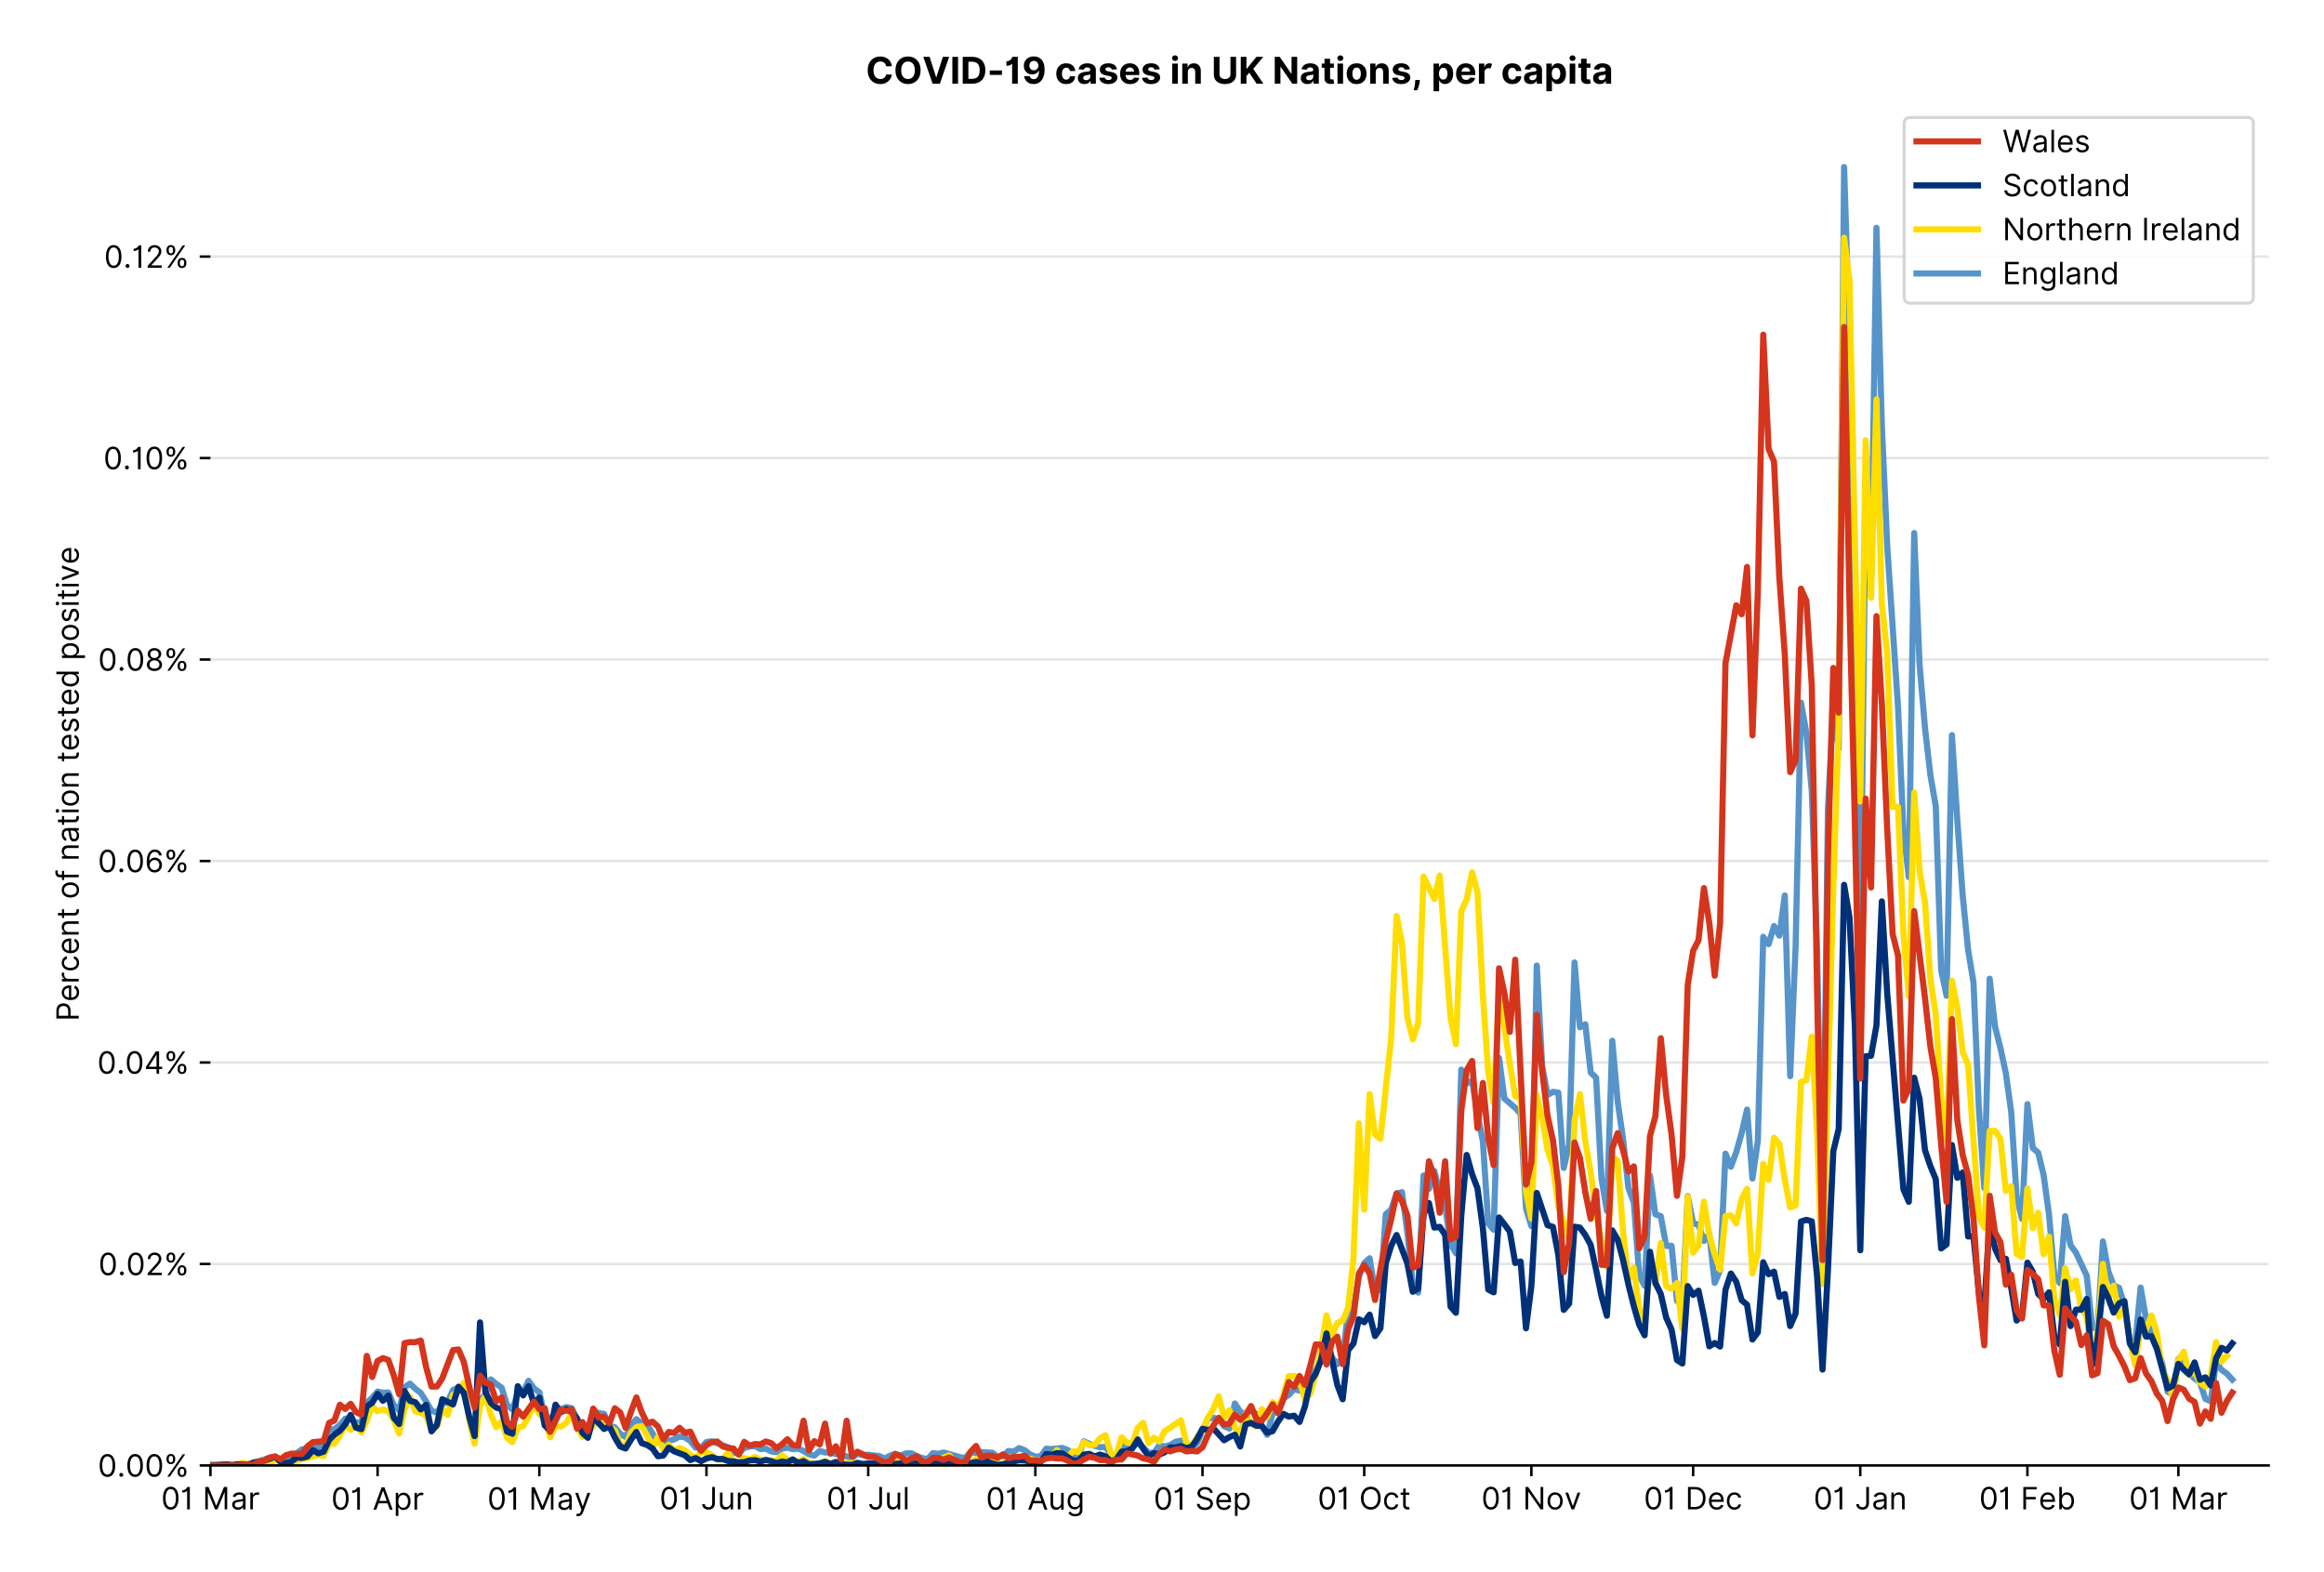 <?xml version="1.0" encoding="utf-8" standalone="no"?>
<!DOCTYPE svg PUBLIC "-//W3C//DTD SVG 1.1//EN"
  "http://www.w3.org/Graphics/SVG/1.1/DTD/svg11.dtd">
<!-- Created with matplotlib (https://matplotlib.org/) -->
<svg version="1.1" viewBox="0 0 756.061 511.276" xmlns="http://www.w3.org/2000/svg" xmlns:xlink="http://www.w3.org/1999/xlink">
 <defs>
  <style type="text/css">*{stroke-linecap:butt;stroke-linejoin:round;}</style>
 </defs>
 <g id="figure_1">
  <g id="patch_1">
   <path d="M 0 511.276 
L 756.061 511.276 
L 756.061 0 
L 0 0 
z
" style="fill:#ffffff;"/>
  </g>
  <g id="axes_1">
   <g id="patch_2">
    <path d="M 68.461 476.745 
L 738.061 476.745 
L 738.061 33.225 
L 68.461 33.225 
z
" style="fill:#ffffff;"/>
   </g>
   <g id="matplotlib.axis_1">
    <g id="xtick_1">
     <g id="line2d_1">
      <defs>
       <path d="M 0 0 
L 0 3.5 
" id="m7bb7fdee9e" style="stroke:#000000;stroke-width:0.8;"/>
      </defs>
      <g>
       <use style="stroke:#000000;stroke-width:0.8;" x="68.461" xlink:href="#m7bb7fdee9e" y="476.745"/>
      </g>
     </g>
     <g id="text_1">
      <!-- 01 Mar -->
      <g transform="translate(52.424 491.018)scale(0.1 -0.1)">
       <defs>
        <path d="M 31.25 -1 
Q 19.219 -1 12.594 8.766 
Q 5.969 18.531 5.969 36.359 
Q 5.969 54.047 12.641 63.875 
Q 19.312 73.719 31.25 73.719 
Q 43.188 73.719 49.859 63.875 
Q 56.531 54.047 56.531 36.359 
Q 56.531 18.531 49.906 8.766 
Q 43.297 -1 31.25 -1 
z
M 31.25 6.812 
Q 39.203 6.812 43.609 14.484 
Q 48.016 22.156 48.016 36.359 
Q 48.016 50.531 43.578 58.281 
Q 39.141 66.047 31.25 66.047 
Q 23.375 66.047 18.922 58.281 
Q 14.484 50.531 14.484 36.359 
Q 14.484 22.156 18.906 14.484 
Q 23.328 6.812 31.25 6.812 
z
" id="Inter-Regular-48"/>
        <path d="M 30.828 72.734 
L 30.828 0 
L 22.016 0 
L 22.016 59.938 
L 21.453 59.938 
Q 20.953 58.953 18.891 57.688 
Q 16.828 56.422 13.562 55.484 
Q 10.297 54.547 6.109 54.547 
L 6.109 61.938 
Q 10.328 61.938 13.422 63.453 
Q 16.516 64.984 18.594 67.047 
Q 20.672 69.109 21.75 70.766 
Q 22.828 72.438 23.016 72.734 
z
" id="Inter-Regular-49"/>
        <path id="Inter-Regular-32"/>
        <path d="M 8.812 72.734 
L 19.312 72.734 
L 44.031 12.359 
L 44.891 12.359 
L 69.609 72.734 
L 80.109 72.734 
L 80.109 0 
L 71.875 0 
L 71.875 55.25 
L 71.172 55.25 
L 48.438 0 
L 40.484 0 
L 17.75 55.25 
L 17.047 55.25 
L 17.047 0 
L 8.812 0 
z
" id="Inter-Regular-77"/>
        <path d="M 23.719 -1.281 
Q 18.531 -1.281 14.312 0.688 
Q 10.094 2.656 7.594 6.406 
Q 5.109 10.156 5.109 15.484 
Q 5.109 20.172 6.953 23.094 
Q 8.812 26.031 11.891 27.703 
Q 14.984 29.375 18.734 30.203 
Q 22.484 31.031 26.281 31.531 
Q 31.25 32.172 34.359 32.5 
Q 37.469 32.844 38.906 33.656 
Q 40.344 34.484 40.344 36.5 
L 40.344 36.797 
Q 40.344 42.047 37.484 44.953 
Q 34.625 47.875 28.844 47.875 
Q 22.828 47.875 19.422 45.234 
Q 16.016 42.609 14.625 39.625 
L 6.672 42.469 
Q 8.812 47.438 12.375 50.219 
Q 15.953 53.016 20.188 54.125 
Q 24.438 55.25 28.547 55.25 
Q 31.188 55.25 34.609 54.625 
Q 38.031 54.016 41.25 52.094 
Q 44.469 50.172 46.594 46.297 
Q 48.719 42.438 48.719 35.938 
L 48.719 0 
L 40.344 0 
L 40.344 7.391 
L 39.922 7.391 
Q 39.062 5.609 37.078 3.578 
Q 35.094 1.562 31.781 0.141 
Q 28.484 -1.281 23.719 -1.281 
z
M 25 6.25 
Q 29.969 6.25 33.391 8.203 
Q 36.828 10.156 38.578 13.234 
Q 40.344 16.328 40.344 19.75 
L 40.344 27.422 
Q 39.812 26.781 38.016 26.266 
Q 36.219 25.75 33.891 25.375 
Q 31.578 25 29.391 24.734 
Q 27.203 24.469 25.859 24.297 
Q 22.594 23.859 19.766 22.922 
Q 16.938 21.984 15.219 20.109 
Q 13.5 18.25 13.5 15.062 
Q 13.5 10.688 16.75 8.469 
Q 20 6.25 25 6.25 
z
" id="Inter-Regular-97"/>
        <path d="M 7.672 0 
L 7.672 54.547 
L 15.766 54.547 
L 15.766 46.312 
L 16.344 46.312 
Q 17.797 50.359 21.703 52.875 
Q 25.609 55.391 30.547 55.391 
Q 32.812 55.391 34.516 54.859 
Q 36.219 54.328 37.5 53.406 
L 34.656 46.312 
Q 33.766 46.766 32.578 47.031 
Q 31.391 47.297 29.828 47.297 
Q 23.859 47.297 19.953 43.656 
Q 16.047 40.016 16.047 34.516 
L 16.047 0 
z
" id="Inter-Regular-114"/>
       </defs>
       <use xlink:href="#Inter-Regular-48"/>
       <use x="62.5" xlink:href="#Inter-Regular-49"/>
       <use x="106.676" xlink:href="#Inter-Regular-32"/>
       <use x="134.801" xlink:href="#Inter-Regular-77"/>
       <use x="225.994" xlink:href="#Inter-Regular-97"/>
       <use x="282.386" xlink:href="#Inter-Regular-114"/>
      </g>
     </g>
    </g>
    <g id="xtick_2">
     <g id="line2d_2">
      <g>
       <use style="stroke:#000000;stroke-width:0.8;" x="122.836" xlink:href="#m7bb7fdee9e" y="476.745"/>
      </g>
     </g>
     <g id="text_2">
      <!-- 01 Apr -->
      <g transform="translate(107.751 491.117)scale(0.1 -0.1)">
       <defs>
        <path d="M 11.797 0 
L 2.562 0 
L 29.266 72.734 
L 38.359 72.734 
L 65.062 0 
L 55.828 0 
L 48.516 20.594 
L 19.109 20.594 
z
M 21.875 28.406 
L 45.734 28.406 
L 34.094 61.219 
L 33.531 61.219 
z
" id="Inter-Regular-65"/>
        <path d="M 7.672 -20.453 
L 7.672 54.547 
L 15.766 54.547 
L 15.766 45.875 
L 16.766 45.875 
Q 17.688 47.297 19.328 49.516 
Q 20.984 51.734 24.094 53.484 
Q 27.203 55.25 32.531 55.25 
Q 39.422 55.25 44.672 51.797 
Q 49.938 48.359 52.875 42.031 
Q 55.828 35.719 55.828 27.125 
Q 55.828 18.469 52.875 12.125 
Q 49.938 5.781 44.703 2.312 
Q 39.484 -1.141 32.672 -1.141 
Q 27.422 -1.141 24.25 0.609 
Q 21.094 2.375 19.391 4.625 
Q 17.688 6.891 16.766 8.375 
L 16.047 8.375 
L 16.047 -20.453 
z
M 15.906 27.266 
Q 15.906 18 19.938 12.188 
Q 23.969 6.391 31.531 6.391 
Q 36.797 6.391 40.328 9.172 
Q 43.859 11.969 45.641 16.703 
Q 47.438 21.453 47.438 27.266 
Q 47.438 33.031 45.672 37.656 
Q 43.922 42.297 40.391 45.016 
Q 36.859 47.734 31.531 47.734 
Q 23.859 47.734 19.875 42.078 
Q 15.906 36.438 15.906 27.266 
z
" id="Inter-Regular-112"/>
       </defs>
       <use xlink:href="#Inter-Regular-48"/>
       <use x="62.5" xlink:href="#Inter-Regular-49"/>
       <use x="106.676" xlink:href="#Inter-Regular-32"/>
       <use x="134.801" xlink:href="#Inter-Regular-65"/>
       <use x="202.415" xlink:href="#Inter-Regular-112"/>
       <use x="263.352" xlink:href="#Inter-Regular-114"/>
      </g>
     </g>
    </g>
    <g id="xtick_3">
     <g id="line2d_3">
      <g>
       <use style="stroke:#000000;stroke-width:0.8;" x="175.458" xlink:href="#m7bb7fdee9e" y="476.745"/>
      </g>
     </g>
     <g id="text_3">
      <!-- 01 May -->
      <g transform="translate(158.555 491.117)scale(0.1 -0.1)">
       <defs>
        <path d="M 12.781 -21.172 
Q 10.656 -21.172 8.984 -20.828 
Q 7.312 -20.484 6.672 -20.172 
L 8.812 -12.781 
Q 13.391 -13.953 16.453 -12.719 
Q 19.531 -11.5 21.734 -5.391 
L 23.578 -0.281 
L 3.406 54.547 
L 12.5 54.547 
L 27.562 11.078 
L 28.125 11.078 
L 43.188 54.547 
L 52.281 54.547 
L 28.844 -8.812 
Q 24.219 -21.172 12.781 -21.172 
z
" id="Inter-Regular-121"/>
       </defs>
       <use xlink:href="#Inter-Regular-48"/>
       <use x="62.5" xlink:href="#Inter-Regular-49"/>
       <use x="106.676" xlink:href="#Inter-Regular-32"/>
       <use x="134.801" xlink:href="#Inter-Regular-77"/>
       <use x="225.994" xlink:href="#Inter-Regular-97"/>
       <use x="282.386" xlink:href="#Inter-Regular-121"/>
      </g>
     </g>
    </g>
    <g id="xtick_4">
     <g id="line2d_4">
      <g>
       <use style="stroke:#000000;stroke-width:0.8;" x="229.833" xlink:href="#m7bb7fdee9e" y="476.745"/>
      </g>
     </g>
     <g id="text_4">
      <!-- 01 Jun -->
      <g transform="translate(214.549 491.018)scale(0.1 -0.1)">
       <defs>
        <path d="M 36.656 72.734 
L 45.453 72.734 
L 45.453 20.734 
Q 45.453 10.266 39.828 4.625 
Q 34.203 -1 24.719 -1 
Q 18.75 -1 14.094 1.188 
Q 9.453 3.375 6.781 7.422 
Q 4.125 11.469 4.125 17.047 
L 12.781 17.047 
Q 12.781 12.422 16.156 9.609 
Q 19.531 6.812 24.719 6.812 
Q 30.438 6.812 33.547 10.375 
Q 36.656 13.953 36.656 20.734 
z
" id="Inter-Regular-74"/>
        <path d="M 42.047 22.297 
L 42.047 54.547 
L 50.422 54.547 
L 50.422 0 
L 42.047 0 
L 42.047 9.234 
L 41.484 9.234 
Q 39.562 5.078 35.516 2.188 
Q 31.469 -0.703 25.281 -0.703 
Q 17.609 -0.703 12.641 4.375 
Q 7.672 9.453 7.672 19.891 
L 7.672 54.547 
L 16.047 54.547 
L 16.047 20.453 
Q 16.047 14.484 19.406 10.938 
Q 22.766 7.391 27.984 7.391 
Q 31.109 7.391 34.359 8.984 
Q 37.609 10.578 39.828 13.875 
Q 42.047 17.188 42.047 22.297 
z
" id="Inter-Regular-117"/>
        <path d="M 16.047 32.812 
L 16.047 0 
L 7.672 0 
L 7.672 54.547 
L 15.766 54.547 
L 15.766 46.016 
L 16.484 46.016 
Q 18.391 50.172 22.297 52.703 
Q 26.203 55.25 32.391 55.25 
Q 40.656 55.25 45.75 50.172 
Q 50.859 45.094 50.859 34.656 
L 50.859 0 
L 42.469 0 
L 42.469 34.094 
Q 42.469 40.516 39.125 44.125 
Q 35.797 47.734 29.969 47.734 
Q 23.969 47.734 20 43.844 
Q 16.047 39.953 16.047 32.812 
z
" id="Inter-Regular-110"/>
       </defs>
       <use xlink:href="#Inter-Regular-48"/>
       <use x="62.5" xlink:href="#Inter-Regular-49"/>
       <use x="106.676" xlink:href="#Inter-Regular-32"/>
       <use x="134.801" xlink:href="#Inter-Regular-74"/>
       <use x="189.063" xlink:href="#Inter-Regular-117"/>
       <use x="247.159" xlink:href="#Inter-Regular-110"/>
      </g>
     </g>
    </g>
    <g id="xtick_5">
     <g id="line2d_5">
      <g>
       <use style="stroke:#000000;stroke-width:0.8;" x="282.455" xlink:href="#m7bb7fdee9e" y="476.745"/>
      </g>
     </g>
     <g id="text_5">
      <!-- 01 Jul -->
      <g transform="translate(268.911 491.018)scale(0.1 -0.1)">
       <defs>
        <path d="M 16.047 72.734 
L 16.047 0 
L 7.672 0 
L 7.672 72.734 
z
" id="Inter-Regular-108"/>
       </defs>
       <use xlink:href="#Inter-Regular-48"/>
       <use x="62.5" xlink:href="#Inter-Regular-49"/>
       <use x="106.676" xlink:href="#Inter-Regular-32"/>
       <use x="134.801" xlink:href="#Inter-Regular-74"/>
       <use x="189.063" xlink:href="#Inter-Regular-117"/>
       <use x="247.159" xlink:href="#Inter-Regular-108"/>
      </g>
     </g>
    </g>
    <g id="xtick_6">
     <g id="line2d_6">
      <g>
       <use style="stroke:#000000;stroke-width:0.8;" x="336.83" xlink:href="#m7bb7fdee9e" y="476.745"/>
      </g>
     </g>
     <g id="text_6">
      <!-- 01 Aug -->
      <g transform="translate(320.758 491.117)scale(0.1 -0.1)">
       <defs>
        <path d="M 29.688 -21.594 
Q 20.562 -21.594 15.25 -18.266 
Q 9.938 -14.953 7.391 -10.656 
L 14.062 -5.969 
Q 15.203 -7.453 16.938 -9.391 
Q 18.688 -11.328 21.719 -12.766 
Q 24.75 -14.203 29.688 -14.203 
Q 36.297 -14.203 40.594 -11 
Q 44.891 -7.812 44.891 -1 
L 44.891 10.078 
L 44.172 10.078 
Q 43.25 8.594 41.562 6.406 
Q 39.875 4.219 36.734 2.531 
Q 33.594 0.859 28.266 0.859 
Q 21.656 0.859 16.422 3.984 
Q 11.188 7.109 8.141 13.062 
Q 5.109 19.031 5.109 27.562 
Q 5.109 35.938 8.062 42.172 
Q 11.016 48.406 16.266 51.828 
Q 21.516 55.25 28.406 55.25 
Q 33.734 55.25 36.875 53.484 
Q 40.016 51.734 41.703 49.516 
Q 43.391 47.297 44.312 45.875 
L 45.172 45.875 
L 45.172 54.547 
L 53.266 54.547 
L 53.266 -1.562 
Q 53.266 -8.594 50.078 -13.016 
Q 46.906 -17.438 41.562 -19.516 
Q 36.219 -21.594 29.688 -21.594 
z
M 29.406 8.375 
Q 36.969 8.375 41 13.5 
Q 45.031 18.641 45.031 27.703 
Q 45.031 36.547 41.047 42.141 
Q 37.078 47.734 29.406 47.734 
Q 24.078 47.734 20.547 45.031 
Q 17.016 42.328 15.25 37.781 
Q 13.5 33.234 13.5 27.703 
Q 13.5 19.172 17.5 13.766 
Q 21.516 8.375 29.406 8.375 
z
" id="Inter-Regular-103"/>
       </defs>
       <use xlink:href="#Inter-Regular-48"/>
       <use x="62.5" xlink:href="#Inter-Regular-49"/>
       <use x="106.676" xlink:href="#Inter-Regular-32"/>
       <use x="134.801" xlink:href="#Inter-Regular-65"/>
       <use x="202.415" xlink:href="#Inter-Regular-117"/>
       <use x="260.511" xlink:href="#Inter-Regular-103"/>
      </g>
     </g>
    </g>
    <g id="xtick_7">
     <g id="line2d_7">
      <g>
       <use style="stroke:#000000;stroke-width:0.8;" x="391.205" xlink:href="#m7bb7fdee9e" y="476.745"/>
      </g>
     </g>
     <g id="text_7">
      <!-- 01 Sep -->
      <g transform="translate(375.318 491.117)scale(0.1 -0.1)">
       <defs>
        <path d="M 48.578 54.547 
Q 47.938 59.938 43.391 62.922 
Q 38.844 65.906 32.25 65.906 
Q 25 65.906 20.594 62.484 
Q 16.188 59.062 16.188 53.828 
Q 16.188 49.922 18.578 47.531 
Q 20.984 45.141 24.266 43.797 
Q 27.562 42.469 30.25 41.766 
L 37.641 39.766 
Q 40.484 39.031 43.984 37.719 
Q 47.484 36.406 50.688 34.141 
Q 53.906 31.891 56 28.375 
Q 58.094 24.859 58.094 19.75 
Q 58.094 13.844 55.016 9.078 
Q 51.953 4.328 46.078 1.516 
Q 40.203 -1.281 31.812 -1.281 
Q 20.094 -1.281 13.203 4.25 
Q 6.328 9.797 5.688 18.75 
L 14.781 18.75 
Q 15.125 14.625 17.562 11.938 
Q 20 9.266 23.734 7.969 
Q 27.484 6.672 31.812 6.672 
Q 36.859 6.672 40.875 8.328 
Q 44.891 9.984 47.234 12.938 
Q 49.578 15.906 49.578 19.891 
Q 49.578 23.516 47.547 25.781 
Q 45.531 28.047 42.219 29.469 
Q 38.922 30.891 35.094 31.953 
L 26.141 34.516 
Q 17.609 36.969 12.641 41.516 
Q 7.672 46.062 7.672 53.406 
Q 7.672 59.516 10.984 64.078 
Q 14.312 68.641 19.938 71.172 
Q 25.562 73.719 32.531 73.719 
Q 39.562 73.719 45.031 71.219 
Q 50.5 68.719 53.703 64.375 
Q 56.922 60.047 57.109 54.547 
z
" id="Inter-Regular-83"/>
        <path d="M 30.547 -1.141 
Q 22.656 -1.141 16.953 2.359 
Q 11.266 5.859 8.188 12.156 
Q 5.109 18.469 5.109 26.844 
Q 5.109 35.234 8.188 41.641 
Q 11.266 48.047 16.781 51.641 
Q 22.297 55.25 29.688 55.25 
Q 33.953 55.25 38.109 53.828 
Q 42.266 52.422 45.672 49.234 
Q 49.078 46.062 51.094 40.844 
Q 53.125 35.625 53.125 27.984 
L 53.125 24.438 
L 13.531 24.438 
Q 13.812 15.703 18.484 11.047 
Q 23.156 6.391 30.547 6.391 
Q 35.484 6.391 39.031 8.516 
Q 42.578 10.656 44.172 14.922 
L 52.281 12.641 
Q 50.359 6.469 44.594 2.656 
Q 38.844 -1.141 30.547 -1.141 
z
M 13.531 31.672 
L 44.609 31.672 
Q 44.609 38.594 40.547 43.156 
Q 36.5 47.734 29.688 47.734 
Q 24.891 47.734 21.375 45.484 
Q 17.859 43.25 15.828 39.578 
Q 13.812 35.906 13.531 31.672 
z
" id="Inter-Regular-101"/>
       </defs>
       <use xlink:href="#Inter-Regular-48"/>
       <use x="62.5" xlink:href="#Inter-Regular-49"/>
       <use x="106.676" xlink:href="#Inter-Regular-32"/>
       <use x="134.801" xlink:href="#Inter-Regular-83"/>
       <use x="198.58" xlink:href="#Inter-Regular-101"/>
       <use x="256.818" xlink:href="#Inter-Regular-112"/>
      </g>
     </g>
    </g>
    <g id="xtick_8">
     <g id="line2d_8">
      <g>
       <use style="stroke:#000000;stroke-width:0.8;" x="443.827" xlink:href="#m7bb7fdee9e" y="476.745"/>
      </g>
     </g>
     <g id="text_8">
      <!-- 01 Oct -->
      <g transform="translate(428.671 491.018)scale(0.1 -0.1)">
       <defs>
        <path d="M 70.172 36.359 
Q 70.172 24.859 66.016 16.469 
Q 61.859 8.094 54.609 3.547 
Q 47.375 -1 38.062 -1 
Q 28.766 -1 21.516 3.547 
Q 14.281 8.094 10.125 16.469 
Q 5.969 24.859 5.969 36.359 
Q 5.969 47.875 10.125 56.25 
Q 14.281 64.625 21.516 69.172 
Q 28.766 73.719 38.062 73.719 
Q 47.375 73.719 54.609 69.172 
Q 61.859 64.625 66.016 56.25 
Q 70.172 47.875 70.172 36.359 
z
M 61.656 36.359 
Q 61.656 45.812 58.5 52.312 
Q 55.359 58.812 50.016 62.141 
Q 44.672 65.484 38.062 65.484 
Q 31.469 65.484 26.125 62.141 
Q 20.781 58.812 17.625 52.312 
Q 14.484 45.812 14.484 36.359 
Q 14.484 26.922 17.625 20.422 
Q 20.781 13.922 26.125 10.578 
Q 31.469 7.25 38.062 7.25 
Q 44.672 7.25 50.016 10.578 
Q 55.359 13.922 58.5 20.422 
Q 61.656 26.922 61.656 36.359 
z
" id="Inter-Regular-79"/>
        <path d="M 29.828 -1.141 
Q 22.156 -1.141 16.609 2.484 
Q 11.078 6.109 8.094 12.469 
Q 5.109 18.828 5.109 26.984 
Q 5.109 35.297 8.188 41.672 
Q 11.266 48.047 16.781 51.641 
Q 22.297 55.25 29.688 55.25 
Q 35.438 55.25 40.047 53.125 
Q 44.672 51 47.609 47.156 
Q 50.562 43.328 51.281 38.203 
L 42.906 38.203 
Q 41.938 41.938 38.656 44.828 
Q 35.375 47.734 29.828 47.734 
Q 22.484 47.734 17.984 42.141 
Q 13.5 36.547 13.5 27.266 
Q 13.5 17.797 17.938 12.094 
Q 22.375 6.391 29.828 6.391 
Q 34.734 6.391 38.234 8.906 
Q 41.734 11.438 42.906 15.906 
L 51.281 15.906 
Q 50.562 11.078 47.781 7.219 
Q 45 3.375 40.438 1.109 
Q 35.875 -1.141 29.828 -1.141 
z
" id="Inter-Regular-99"/>
        <path d="M 31.391 54.547 
L 31.391 47.438 
L 19.75 47.438 
L 19.75 15.625 
Q 19.75 12.078 20.797 10.312 
Q 21.844 8.562 23.484 7.969 
Q 25.141 7.391 26.984 7.391 
Q 28.375 7.391 29.266 7.547 
Q 30.156 7.703 30.688 7.812 
L 32.391 0.281 
Q 31.531 -0.031 30 -0.359 
Q 28.484 -0.703 26.141 -0.703 
Q 22.594 -0.703 19.188 0.812 
Q 15.797 2.344 13.578 5.469 
Q 11.359 8.594 11.359 13.359 
L 11.359 47.438 
L 3.125 47.438 
L 3.125 54.547 
L 11.359 54.547 
L 11.359 67.609 
L 19.75 67.609 
L 19.75 54.547 
z
" id="Inter-Regular-116"/>
       </defs>
       <use xlink:href="#Inter-Regular-48"/>
       <use x="62.5" xlink:href="#Inter-Regular-49"/>
       <use x="106.676" xlink:href="#Inter-Regular-32"/>
       <use x="134.801" xlink:href="#Inter-Regular-79"/>
       <use x="210.938" xlink:href="#Inter-Regular-99"/>
       <use x="266.761" xlink:href="#Inter-Regular-116"/>
      </g>
     </g>
    </g>
    <g id="xtick_9">
     <g id="line2d_9">
      <g>
       <use style="stroke:#000000;stroke-width:0.8;" x="498.202" xlink:href="#m7bb7fdee9e" y="476.745"/>
      </g>
     </g>
     <g id="text_9">
      <!-- 01 Nov -->
      <g transform="translate(481.931 491.018)scale(0.1 -0.1)">
       <defs>
        <path d="M 66.484 72.734 
L 66.484 0 
L 57.953 0 
L 18.328 57.109 
L 17.609 57.109 
L 17.609 0 
L 8.812 0 
L 8.812 72.734 
L 17.328 72.734 
L 57.109 15.484 
L 57.812 15.484 
L 57.812 72.734 
z
" id="Inter-Regular-78"/>
        <path d="M 29.828 -1.141 
Q 22.438 -1.141 16.875 2.375 
Q 11.328 5.891 8.219 12.203 
Q 5.109 18.531 5.109 26.984 
Q 5.109 35.516 8.219 41.859 
Q 11.328 48.219 16.875 51.734 
Q 22.438 55.25 29.828 55.25 
Q 37.219 55.25 42.766 51.734 
Q 48.328 48.219 51.438 41.859 
Q 54.547 35.516 54.547 26.984 
Q 54.547 18.531 51.438 12.203 
Q 48.328 5.891 42.766 2.375 
Q 37.219 -1.141 29.828 -1.141 
z
M 29.828 6.391 
Q 35.438 6.391 39.062 9.266 
Q 42.688 12.141 44.422 16.828 
Q 46.172 21.516 46.172 26.984 
Q 46.172 32.453 44.422 37.172 
Q 42.688 41.906 39.062 44.812 
Q 35.438 47.734 29.828 47.734 
Q 24.219 47.734 20.594 44.812 
Q 16.969 41.906 15.234 37.172 
Q 13.5 32.453 13.5 26.984 
Q 13.5 21.516 15.234 16.828 
Q 16.969 12.141 20.594 9.266 
Q 24.219 6.391 29.828 6.391 
z
" id="Inter-Regular-111"/>
        <path d="M 52.281 54.547 
L 32.109 0 
L 23.578 0 
L 3.406 54.547 
L 12.5 54.547 
L 27.562 11.078 
L 28.125 11.078 
L 43.188 54.547 
z
" id="Inter-Regular-118"/>
       </defs>
       <use xlink:href="#Inter-Regular-48"/>
       <use x="62.5" xlink:href="#Inter-Regular-49"/>
       <use x="106.676" xlink:href="#Inter-Regular-32"/>
       <use x="134.801" xlink:href="#Inter-Regular-78"/>
       <use x="210.085" xlink:href="#Inter-Regular-111"/>
       <use x="269.744" xlink:href="#Inter-Regular-118"/>
      </g>
     </g>
    </g>
    <g id="xtick_10">
     <g id="line2d_10">
      <g>
       <use style="stroke:#000000;stroke-width:0.8;" x="550.824" xlink:href="#m7bb7fdee9e" y="476.745"/>
      </g>
     </g>
     <g id="text_10">
      <!-- 01 Dec -->
      <g transform="translate(534.787 491.018)scale(0.1 -0.1)">
       <defs>
        <path d="M 31.25 0 
L 8.812 0 
L 8.812 72.734 
L 32.25 72.734 
Q 42.828 72.734 50.359 68.375 
Q 57.891 64.031 61.891 55.906 
Q 65.906 47.797 65.906 36.5 
Q 65.906 25.141 61.859 16.953 
Q 57.812 8.766 50.062 4.375 
Q 42.328 0 31.25 0 
z
M 17.609 7.812 
L 30.688 7.812 
Q 44.219 7.812 50.797 15.5 
Q 57.391 23.188 57.391 36.5 
Q 57.391 49.719 50.922 57.312 
Q 44.469 64.922 31.672 64.922 
L 17.609 64.922 
z
" id="Inter-Regular-68"/>
       </defs>
       <use xlink:href="#Inter-Regular-48"/>
       <use x="62.5" xlink:href="#Inter-Regular-49"/>
       <use x="106.676" xlink:href="#Inter-Regular-32"/>
       <use x="134.801" xlink:href="#Inter-Regular-68"/>
       <use x="206.676" xlink:href="#Inter-Regular-101"/>
       <use x="264.915" xlink:href="#Inter-Regular-99"/>
      </g>
     </g>
    </g>
    <g id="xtick_11">
     <g id="line2d_11">
      <g>
       <use style="stroke:#000000;stroke-width:0.8;" x="605.199" xlink:href="#m7bb7fdee9e" y="476.745"/>
      </g>
     </g>
     <g id="text_11">
      <!-- 01 Jan -->
      <g transform="translate(590 491.018)scale(0.1 -0.1)">
       <use xlink:href="#Inter-Regular-48"/>
       <use x="62.5" xlink:href="#Inter-Regular-49"/>
       <use x="106.676" xlink:href="#Inter-Regular-32"/>
       <use x="134.801" xlink:href="#Inter-Regular-74"/>
       <use x="189.063" xlink:href="#Inter-Regular-97"/>
       <use x="245.455" xlink:href="#Inter-Regular-110"/>
      </g>
     </g>
    </g>
    <g id="xtick_12">
     <g id="line2d_12">
      <g>
       <use style="stroke:#000000;stroke-width:0.8;" x="659.574" xlink:href="#m7bb7fdee9e" y="476.745"/>
      </g>
     </g>
     <g id="text_12">
      <!-- 01 Feb -->
      <g transform="translate(643.885 491.018)scale(0.1 -0.1)">
       <defs>
        <path d="M 8.812 0 
L 8.812 72.734 
L 52.422 72.734 
L 52.422 64.922 
L 17.609 64.922 
L 17.609 40.344 
L 49.156 40.344 
L 49.156 32.531 
L 17.609 32.531 
L 17.609 0 
z
" id="Inter-Regular-70"/>
        <path d="M 8.812 0 
L 8.812 72.734 
L 17.188 72.734 
L 17.188 45.875 
L 17.906 45.875 
Q 18.828 47.297 20.469 49.516 
Q 22.125 51.734 25.234 53.484 
Q 28.344 55.25 33.672 55.25 
Q 40.562 55.25 45.812 51.797 
Q 51.062 48.359 54.016 42.031 
Q 56.969 35.719 56.969 27.125 
Q 56.969 18.469 54.016 12.125 
Q 51.062 5.781 45.844 2.312 
Q 40.625 -1.141 33.812 -1.141 
Q 28.547 -1.141 25.391 0.609 
Q 22.234 2.375 20.531 4.625 
Q 18.828 6.891 17.906 8.375 
L 16.906 8.375 
L 16.906 0 
z
M 17.047 27.266 
Q 17.047 18 21.078 12.188 
Q 25.109 6.391 32.672 6.391 
Q 37.922 6.391 41.453 9.172 
Q 45 11.969 46.781 16.703 
Q 48.578 21.453 48.578 27.266 
Q 48.578 33.031 46.812 37.656 
Q 45.062 42.297 41.531 45.016 
Q 38 47.734 32.672 47.734 
Q 25 47.734 21.016 42.078 
Q 17.047 36.438 17.047 27.266 
z
" id="Inter-Regular-98"/>
       </defs>
       <use xlink:href="#Inter-Regular-48"/>
       <use x="62.5" xlink:href="#Inter-Regular-49"/>
       <use x="106.676" xlink:href="#Inter-Regular-32"/>
       <use x="134.801" xlink:href="#Inter-Regular-70"/>
       <use x="193.466" xlink:href="#Inter-Regular-101"/>
       <use x="251.705" xlink:href="#Inter-Regular-98"/>
      </g>
     </g>
    </g>
    <g id="xtick_13">
     <g id="line2d_13">
      <g>
       <use style="stroke:#000000;stroke-width:0.8;" x="708.688" xlink:href="#m7bb7fdee9e" y="476.745"/>
      </g>
     </g>
     <g id="text_13">
      <!-- 01 Mar -->
      <g transform="translate(692.651 491.018)scale(0.1 -0.1)">
       <use xlink:href="#Inter-Regular-48"/>
       <use x="62.5" xlink:href="#Inter-Regular-49"/>
       <use x="106.676" xlink:href="#Inter-Regular-32"/>
       <use x="134.801" xlink:href="#Inter-Regular-77"/>
       <use x="225.994" xlink:href="#Inter-Regular-97"/>
       <use x="282.386" xlink:href="#Inter-Regular-114"/>
      </g>
     </g>
    </g>
   </g>
   <g id="matplotlib.axis_2">
    <g id="ytick_1">
     <g id="line2d_14">
      <path clip-path="url(#pcd81453d18)" d="M 68.461 476.745 
L 738.061 476.745 
" style="fill:none;stroke:#e5e5e5;stroke-linecap:square;stroke-width:0.8;"/>
     </g>
     <g id="line2d_15">
      <defs>
       <path d="M 0 0 
L -3.5 0 
" id="mc1e4bc9f9e" style="stroke:#000000;stroke-width:0.8;"/>
      </defs>
      <g>
       <use style="stroke:#000000;stroke-width:0.8;" x="68.461" xlink:href="#mc1e4bc9f9e" y="476.745"/>
      </g>
     </g>
     <g id="text_14">
      <!-- 0.00% -->
      <g transform="translate(31.83 480.382)scale(0.1 -0.1)">
       <defs>
        <path d="M 13.781 -0.562 
Q 11.156 -0.562 9.266 1.312 
Q 7.391 3.203 7.391 5.828 
Q 7.391 8.453 9.266 10.328 
Q 11.156 12.219 13.781 12.219 
Q 16.406 12.219 18.281 10.328 
Q 20.172 8.453 20.172 5.828 
Q 20.172 3.203 18.281 1.312 
Q 16.406 -0.562 13.781 -0.562 
z
" id="Inter-Regular-46"/>
        <path d="M 44.609 13.641 
L 44.609 17.469 
Q 44.609 21.453 46.25 24.766 
Q 47.906 28.094 51.078 30.094 
Q 54.266 32.109 58.812 32.109 
Q 63.422 32.109 66.547 30.094 
Q 69.672 28.094 71.266 24.766 
Q 72.875 21.453 72.875 17.469 
L 72.875 13.641 
Q 72.875 9.656 71.25 6.328 
Q 69.641 3.016 66.5 1 
Q 63.359 -1 58.812 -1 
Q 54.188 -1 51.031 1 
Q 47.875 3.016 46.234 6.328 
Q 44.609 9.656 44.609 13.641 
z
M 8.375 55.25 
L 8.375 59.094 
Q 8.375 63.062 10.031 66.375 
Q 11.688 69.703 14.859 71.703 
Q 18.047 73.719 22.594 73.719 
Q 27.203 73.719 30.328 71.703 
Q 33.453 69.703 35.047 66.375 
Q 36.656 63.062 36.656 59.094 
L 36.656 55.25 
Q 36.656 51.281 35.031 47.953 
Q 33.422 44.641 30.266 42.625 
Q 27.125 40.625 22.594 40.625 
Q 17.969 40.625 14.812 42.625 
Q 11.656 44.641 10.016 47.953 
Q 8.375 51.281 8.375 55.25 
z
M 11.078 0 
L 61.078 72.734 
L 69.172 72.734 
L 19.172 0 
z
M 51.844 17.469 
L 51.844 13.641 
Q 51.844 10.328 53.406 7.719 
Q 54.969 5.109 58.812 5.109 
Q 62.531 5.109 64.078 7.719 
Q 65.625 10.328 65.625 13.641 
L 65.625 17.469 
Q 65.625 20.781 64.125 23.391 
Q 62.641 26 58.812 26 
Q 55.078 26 53.453 23.391 
Q 51.844 20.781 51.844 17.469 
z
M 15.625 59.094 
L 15.625 55.25 
Q 15.625 51.953 17.188 49.344 
Q 18.75 46.734 22.594 46.734 
Q 26.312 46.734 27.859 49.344 
Q 29.406 51.953 29.406 55.25 
L 29.406 59.094 
Q 29.406 62.391 27.906 65 
Q 26.422 67.609 22.594 67.609 
Q 18.859 67.609 17.234 65 
Q 15.625 62.391 15.625 59.094 
z
" id="Inter-Regular-37"/>
       </defs>
       <use xlink:href="#Inter-Regular-48"/>
       <use x="62.5" xlink:href="#Inter-Regular-46"/>
       <use x="90.057" xlink:href="#Inter-Regular-48"/>
       <use x="152.557" xlink:href="#Inter-Regular-48"/>
       <use x="215.057" xlink:href="#Inter-Regular-37"/>
      </g>
     </g>
    </g>
    <g id="ytick_2">
     <g id="line2d_16">
      <path clip-path="url(#pcd81453d18)" d="M 68.461 411.199 
L 738.061 411.199 
" style="fill:none;stroke:#e5e5e5;stroke-linecap:square;stroke-width:0.8;"/>
     </g>
     <g id="line2d_17">
      <g>
       <use style="stroke:#000000;stroke-width:0.8;" x="68.461" xlink:href="#mc1e4bc9f9e" y="411.199"/>
      </g>
     </g>
     <g id="text_15">
      <!-- 0.02% -->
      <g transform="translate(32.028 414.835)scale(0.1 -0.1)">
       <defs>
        <path d="M 7.531 0 
L 7.531 6.391 
L 31.531 32.672 
Q 35.766 37.281 38.5 40.703 
Q 41.234 44.141 42.562 47.172 
Q 43.891 50.219 43.891 53.547 
Q 43.891 59.297 39.891 62.672 
Q 35.906 66.047 29.969 66.047 
Q 23.656 66.047 19.922 62.266 
Q 16.188 58.484 16.188 52.266 
L 7.812 52.266 
Q 7.812 58.672 10.75 63.5 
Q 13.703 68.328 18.797 71.016 
Q 23.906 73.719 30.25 73.719 
Q 36.656 73.719 41.578 71.016 
Q 46.516 68.328 49.312 63.734 
Q 52.125 59.156 52.125 53.547 
Q 52.125 49.531 50.688 45.719 
Q 49.25 41.906 45.719 37.234 
Q 42.188 32.562 35.938 25.859 
L 19.609 8.375 
L 19.609 7.812 
L 53.406 7.812 
L 53.406 0 
z
" id="Inter-Regular-50"/>
       </defs>
       <use xlink:href="#Inter-Regular-48"/>
       <use x="62.5" xlink:href="#Inter-Regular-46"/>
       <use x="90.057" xlink:href="#Inter-Regular-48"/>
       <use x="152.557" xlink:href="#Inter-Regular-50"/>
       <use x="213.068" xlink:href="#Inter-Regular-37"/>
      </g>
     </g>
    </g>
    <g id="ytick_3">
     <g id="line2d_18">
      <path clip-path="url(#pcd81453d18)" d="M 68.461 345.652 
L 738.061 345.652 
" style="fill:none;stroke:#e5e5e5;stroke-linecap:square;stroke-width:0.8;"/>
     </g>
     <g id="line2d_19">
      <g>
       <use style="stroke:#000000;stroke-width:0.8;" x="68.461" xlink:href="#mc1e4bc9f9e" y="345.652"/>
      </g>
     </g>
     <g id="text_16">
      <!-- 0.04% -->
      <g transform="translate(31.659 349.289)scale(0.1 -0.1)">
       <defs>
        <path d="M 5.828 14.922 
L 5.828 22.156 
L 37.781 72.734 
L 48.438 72.734 
L 48.438 22.734 
L 58.375 22.734 
L 58.375 14.922 
L 48.438 14.922 
L 48.438 0 
L 40.062 0 
L 40.062 14.922 
z
M 40.062 22.734 
L 40.062 61.5 
L 39.484 61.5 
L 15.344 23.297 
L 15.344 22.734 
z
" id="Inter-Regular-52"/>
       </defs>
       <use xlink:href="#Inter-Regular-48"/>
       <use x="62.5" xlink:href="#Inter-Regular-46"/>
       <use x="90.057" xlink:href="#Inter-Regular-48"/>
       <use x="152.557" xlink:href="#Inter-Regular-52"/>
       <use x="216.761" xlink:href="#Inter-Regular-37"/>
      </g>
     </g>
    </g>
    <g id="ytick_4">
     <g id="line2d_20">
      <path clip-path="url(#pcd81453d18)" d="M 68.461 280.106 
L 738.061 280.106 
" style="fill:none;stroke:#e5e5e5;stroke-linecap:square;stroke-width:0.8;"/>
     </g>
     <g id="line2d_21">
      <g>
       <use style="stroke:#000000;stroke-width:0.8;" x="68.461" xlink:href="#mc1e4bc9f9e" y="280.106"/>
      </g>
     </g>
     <g id="text_17">
      <!-- 0.06% -->
      <g transform="translate(31.844 283.743)scale(0.1 -0.1)">
       <defs>
        <path d="M 31.672 -1 
Q 27.203 -0.922 22.719 0.703 
Q 18.25 2.344 14.562 6.234 
Q 10.875 10.125 8.625 16.781 
Q 6.391 23.438 6.391 33.516 
Q 6.391 52.906 13.453 63.375 
Q 20.531 73.859 32.812 73.859 
Q 41.969 73.859 48.016 68.5 
Q 54.078 63.141 55.406 54.547 
L 46.734 54.547 
Q 45.531 59.547 42.047 62.797 
Q 38.562 66.047 32.812 66.047 
Q 24.359 66.047 19.516 58.672 
Q 14.672 51.312 14.625 37.922 
L 15.203 37.922 
Q 18.188 42.438 22.828 45 
Q 27.484 47.578 33.094 47.578 
Q 39.344 47.578 44.531 44.469 
Q 49.719 41.375 52.844 35.922 
Q 55.969 30.469 55.969 23.438 
Q 55.969 16.688 52.953 11.094 
Q 49.938 5.5 44.484 2.219 
Q 39.031 -1.062 31.672 -1 
z
M 31.672 6.812 
Q 36.156 6.812 39.719 9.047 
Q 43.297 11.297 45.359 15.062 
Q 47.438 18.828 47.438 23.438 
Q 47.438 27.953 45.438 31.656 
Q 43.438 35.375 39.938 37.562 
Q 36.438 39.766 31.969 39.766 
Q 27.453 39.766 23.828 37.453 
Q 20.203 35.156 18.078 31.406 
Q 15.953 27.656 15.906 23.297 
Q 15.906 18.969 17.953 15.203 
Q 20 11.438 23.562 9.125 
Q 27.125 6.812 31.672 6.812 
z
" id="Inter-Regular-54"/>
       </defs>
       <use xlink:href="#Inter-Regular-48"/>
       <use x="62.5" xlink:href="#Inter-Regular-46"/>
       <use x="90.057" xlink:href="#Inter-Regular-48"/>
       <use x="152.557" xlink:href="#Inter-Regular-54"/>
       <use x="214.915" xlink:href="#Inter-Regular-37"/>
      </g>
     </g>
    </g>
    <g id="ytick_5">
     <g id="line2d_22">
      <path clip-path="url(#pcd81453d18)" d="M 68.461 214.56 
L 738.061 214.56 
" style="fill:none;stroke:#e5e5e5;stroke-linecap:square;stroke-width:0.8;"/>
     </g>
     <g id="line2d_23">
      <g>
       <use style="stroke:#000000;stroke-width:0.8;" x="68.461" xlink:href="#mc1e4bc9f9e" y="214.56"/>
      </g>
     </g>
     <g id="text_18">
      <!-- 0.08% -->
      <g transform="translate(31.914 218.196)scale(0.1 -0.1)">
       <defs>
        <path d="M 30.828 -1 
Q 23.516 -1 17.922 1.609 
Q 12.328 4.219 9.203 8.812 
Q 6.078 13.422 6.109 19.312 
Q 6.078 23.938 7.922 27.859 
Q 9.766 31.781 12.969 34.422 
Q 16.188 37.078 20.172 37.781 
L 20.172 38.203 
Q 14.953 39.562 11.859 44.078 
Q 8.766 48.609 8.812 54.406 
Q 8.766 59.938 11.609 64.297 
Q 14.453 68.672 19.438 71.188 
Q 24.438 73.719 30.828 73.719 
Q 37.141 73.719 42.109 71.188 
Q 47.094 68.672 49.953 64.297 
Q 52.812 59.938 52.844 54.406 
Q 52.812 48.609 49.703 44.078 
Q 46.594 39.562 41.484 38.203 
L 41.484 37.781 
Q 45.422 37.078 48.578 34.422 
Q 51.734 31.781 53.609 27.859 
Q 55.5 23.938 55.547 19.312 
Q 55.5 13.422 52.359 8.812 
Q 49.219 4.219 43.656 1.609 
Q 38.109 -1 30.828 -1 
z
M 30.828 6.812 
Q 38.219 6.812 42.531 10.344 
Q 46.844 13.891 46.875 19.75 
Q 46.844 23.859 44.75 27.016 
Q 42.656 30.188 39.047 32 
Q 35.438 33.812 30.828 33.812 
Q 26.172 33.812 22.531 32 
Q 18.891 30.188 16.812 27.016 
Q 14.734 23.859 14.781 19.75 
Q 14.734 13.891 19.031 10.344 
Q 23.328 6.812 30.828 6.812 
z
M 30.828 41.328 
Q 36.688 41.328 40.484 44.75 
Q 44.281 48.188 44.312 53.828 
Q 44.281 59.375 40.562 62.703 
Q 36.859 66.047 30.828 66.047 
Q 24.719 66.047 21 62.703 
Q 17.297 59.375 17.328 53.828 
Q 17.297 48.188 21.078 44.75 
Q 24.859 41.328 30.828 41.328 
z
" id="Inter-Regular-56"/>
       </defs>
       <use xlink:href="#Inter-Regular-48"/>
       <use x="62.5" xlink:href="#Inter-Regular-46"/>
       <use x="90.057" xlink:href="#Inter-Regular-48"/>
       <use x="152.557" xlink:href="#Inter-Regular-56"/>
       <use x="214.205" xlink:href="#Inter-Regular-37"/>
      </g>
     </g>
    </g>
    <g id="ytick_6">
     <g id="line2d_24">
      <path clip-path="url(#pcd81453d18)" d="M 68.461 149.013 
L 738.061 149.013 
" style="fill:none;stroke:#e5e5e5;stroke-linecap:square;stroke-width:0.8;"/>
     </g>
     <g id="line2d_25">
      <g>
       <use style="stroke:#000000;stroke-width:0.8;" x="68.461" xlink:href="#mc1e4bc9f9e" y="149.013"/>
      </g>
     </g>
     <g id="text_19">
      <!-- 0.10% -->
      <g transform="translate(33.663 152.65)scale(0.1 -0.1)">
       <use xlink:href="#Inter-Regular-48"/>
       <use x="62.5" xlink:href="#Inter-Regular-46"/>
       <use x="90.057" xlink:href="#Inter-Regular-49"/>
       <use x="134.233" xlink:href="#Inter-Regular-48"/>
       <use x="196.733" xlink:href="#Inter-Regular-37"/>
      </g>
     </g>
    </g>
    <g id="ytick_7">
     <g id="line2d_26">
      <path clip-path="url(#pcd81453d18)" d="M 68.461 83.467 
L 738.061 83.467 
" style="fill:none;stroke:#e5e5e5;stroke-linecap:square;stroke-width:0.8;"/>
     </g>
     <g id="line2d_27">
      <g>
       <use style="stroke:#000000;stroke-width:0.8;" x="68.461" xlink:href="#mc1e4bc9f9e" y="83.467"/>
      </g>
     </g>
     <g id="text_20">
      <!-- 0.12% -->
      <g transform="translate(33.861 87.104)scale(0.1 -0.1)">
       <use xlink:href="#Inter-Regular-48"/>
       <use x="62.5" xlink:href="#Inter-Regular-46"/>
       <use x="90.057" xlink:href="#Inter-Regular-49"/>
       <use x="134.233" xlink:href="#Inter-Regular-50"/>
       <use x="194.744" xlink:href="#Inter-Regular-37"/>
      </g>
     </g>
    </g>
    <g id="text_21">
     <!-- Percent of nation tested positive -->
     <g transform="translate(25.614 332.215)rotate(-90)scale(0.1 -0.1)">
      <defs>
       <path d="M 8.812 0 
L 8.812 72.734 
L 33.375 72.734 
Q 41.938 72.734 47.391 69.656 
Q 52.844 66.578 55.469 61.359 
Q 58.094 56.141 58.094 49.719 
Q 58.094 43.281 55.484 38.031 
Q 52.875 32.781 47.438 29.672 
Q 42.016 26.562 33.531 26.562 
L 17.609 26.562 
L 17.609 0 
z
M 17.609 34.375 
L 33.234 34.375 
Q 42.016 34.375 45.719 38.781 
Q 49.438 43.188 49.438 49.719 
Q 49.438 56.281 45.703 60.594 
Q 41.969 64.922 33.094 64.922 
L 17.609 64.922 
z
" id="Inter-Regular-80"/>
       <path d="M 31.969 54.547 
L 31.969 47.438 
L 19.75 47.438 
L 19.75 0 
L 11.359 0 
L 11.359 47.438 
L 2.562 47.438 
L 2.562 54.547 
L 11.359 54.547 
L 11.359 62.078 
Q 11.359 66.766 13.562 69.891 
Q 15.766 73.016 19.281 74.578 
Q 22.797 76.141 26.703 76.141 
Q 29.797 76.141 31.75 75.641 
Q 33.703 75.141 34.656 74.719 
L 32.25 67.469 
Q 31.609 67.688 30.484 68 
Q 29.375 68.328 27.562 68.328 
Q 23.406 68.328 21.578 66.234 
Q 19.75 64.141 19.75 60.078 
L 19.75 54.547 
z
" id="Inter-Regular-102"/>
       <path d="M 7.672 0 
L 7.672 54.547 
L 16.047 54.547 
L 16.047 0 
z
M 11.938 63.641 
Q 9.484 63.641 7.719 65.297 
Q 5.969 66.969 5.969 69.312 
Q 5.969 71.656 7.719 73.328 
Q 9.484 75 11.938 75 
Q 14.391 75 16.141 73.328 
Q 17.906 71.656 17.906 69.312 
Q 17.906 66.969 16.141 65.297 
Q 14.391 63.641 11.938 63.641 
z
" id="Inter-Regular-105"/>
       <path d="M 46.312 42.328 
L 38.781 40.203 
Q 37.672 43.047 35.078 45.531 
Q 32.5 48.016 26.984 48.016 
Q 21.984 48.016 18.656 45.719 
Q 15.344 43.438 15.344 39.922 
Q 15.344 36.797 17.609 34.984 
Q 19.891 33.172 24.719 31.953 
L 32.812 29.969 
Q 47.297 26.422 47.297 15.203 
Q 47.297 10.516 44.609 6.812 
Q 41.938 3.125 37.141 0.984 
Q 32.359 -1.141 26 -1.141 
Q 17.656 -1.141 12.188 2.484 
Q 6.719 6.109 5.25 13.062 
L 13.219 15.062 
Q 15.453 6.25 25.859 6.25 
Q 31.719 6.25 35.172 8.75 
Q 38.641 11.25 38.641 14.766 
Q 38.641 20.562 30.547 22.438 
L 21.453 24.578 
Q 13.953 26.344 10.453 30.094 
Q 6.969 33.844 6.969 39.484 
Q 6.969 44.109 9.578 47.656 
Q 12.188 51.203 16.703 53.219 
Q 21.234 55.25 26.984 55.25 
Q 35.094 55.25 39.719 51.703 
Q 44.359 48.156 46.312 42.328 
z
" id="Inter-Regular-115"/>
       <path d="M 28.266 -1.141 
Q 21.453 -1.141 16.234 2.312 
Q 11.016 5.781 8.062 12.125 
Q 5.109 18.469 5.109 27.125 
Q 5.109 35.719 8.062 42.031 
Q 11.016 48.359 16.266 51.797 
Q 21.516 55.25 28.406 55.25 
Q 33.734 55.25 36.844 53.484 
Q 39.953 51.734 41.594 49.516 
Q 43.25 47.297 44.172 45.875 
L 44.891 45.875 
L 44.891 72.734 
L 53.266 72.734 
L 53.266 0 
L 45.172 0 
L 45.172 8.375 
L 44.172 8.375 
Q 43.25 6.891 41.547 4.625 
Q 39.844 2.375 36.688 0.609 
Q 33.531 -1.141 28.266 -1.141 
z
M 29.406 6.391 
Q 36.969 6.391 41 12.188 
Q 45.031 18 45.031 27.266 
Q 45.031 36.438 41.047 42.078 
Q 37.078 47.734 29.406 47.734 
Q 24.078 47.734 20.547 45.016 
Q 17.016 42.297 15.25 37.656 
Q 13.5 33.031 13.5 27.266 
Q 13.5 21.453 15.281 16.703 
Q 17.078 11.969 20.609 9.172 
Q 24.156 6.391 29.406 6.391 
z
" id="Inter-Regular-100"/>
      </defs>
      <use xlink:href="#Inter-Regular-80"/>
      <use x="63.494" xlink:href="#Inter-Regular-101"/>
      <use x="121.733" xlink:href="#Inter-Regular-114"/>
      <use x="160.085" xlink:href="#Inter-Regular-99"/>
      <use x="215.909" xlink:href="#Inter-Regular-101"/>
      <use x="274.148" xlink:href="#Inter-Regular-110"/>
      <use x="332.671" xlink:href="#Inter-Regular-116"/>
      <use x="369.034" xlink:href="#Inter-Regular-32"/>
      <use x="397.159" xlink:href="#Inter-Regular-111"/>
      <use x="456.818" xlink:href="#Inter-Regular-102"/>
      <use x="492.898" xlink:href="#Inter-Regular-32"/>
      <use x="521.023" xlink:href="#Inter-Regular-110"/>
      <use x="579.546" xlink:href="#Inter-Regular-97"/>
      <use x="635.938" xlink:href="#Inter-Regular-116"/>
      <use x="672.301" xlink:href="#Inter-Regular-105"/>
      <use x="696.023" xlink:href="#Inter-Regular-111"/>
      <use x="755.682" xlink:href="#Inter-Regular-110"/>
      <use x="814.205" xlink:href="#Inter-Regular-32"/>
      <use x="842.33" xlink:href="#Inter-Regular-116"/>
      <use x="878.693" xlink:href="#Inter-Regular-101"/>
      <use x="936.932" xlink:href="#Inter-Regular-115"/>
      <use x="989.205" xlink:href="#Inter-Regular-116"/>
      <use x="1025.568" xlink:href="#Inter-Regular-101"/>
      <use x="1083.807" xlink:href="#Inter-Regular-100"/>
      <use x="1145.881" xlink:href="#Inter-Regular-32"/>
      <use x="1174.006" xlink:href="#Inter-Regular-112"/>
      <use x="1234.943" xlink:href="#Inter-Regular-111"/>
      <use x="1294.602" xlink:href="#Inter-Regular-115"/>
      <use x="1346.875" xlink:href="#Inter-Regular-105"/>
      <use x="1370.597" xlink:href="#Inter-Regular-116"/>
      <use x="1406.96" xlink:href="#Inter-Regular-105"/>
      <use x="1430.682" xlink:href="#Inter-Regular-118"/>
      <use x="1486.364" xlink:href="#Inter-Regular-101"/>
     </g>
    </g>
   </g>
   <g id="line2d_28">
    <path clip-path="url(#pcd81453d18)" d="M 14.086 476.733 
L 28.118 476.745 
L 35.134 476.739 
L 61.445 476.722 
L 70.215 476.524 
L 71.969 476.431 
L 75.477 476.477 
L 77.231 476.32 
L 80.739 476.454 
L 82.493 476.017 
L 84.247 475.423 
L 86.001 474.69 
L 87.755 474.334 
L 89.509 474.457 
L 91.264 474.911 
L 93.018 474.439 
L 96.526 472.786 
L 98.28 471.464 
L 100.034 471.336 
L 101.788 470.451 
L 103.542 470.73 
L 105.296 469.723 
L 107.05 465.007 
L 108.804 464.937 
L 110.558 463.574 
L 112.312 461.531 
L 114.066 461.298 
L 115.82 462.951 
L 117.574 462.55 
L 119.328 456.256 
L 121.082 454.724 
L 122.836 452.71 
L 124.59 453.059 
L 126.344 453.007 
L 128.099 457.065 
L 129.853 458.8 
L 131.607 451.254 
L 133.361 450.124 
L 135.115 451.784 
L 136.869 453.135 
L 138.623 455.9 
L 140.377 458.899 
L 142.131 459.598 
L 143.885 456.756 
L 145.639 456.098 
L 147.393 452.168 
L 149.147 451.44 
L 150.901 453.018 
L 152.655 452.774 
L 154.409 456.494 
L 156.163 455.295 
L 157.917 453.601 
L 159.671 448.75 
L 161.425 450.194 
L 163.179 451.405 
L 164.933 457.106 
L 166.688 458.486 
L 168.442 453.298 
L 170.196 452.78 
L 171.95 449.21 
L 173.704 451.662 
L 175.458 452.931 
L 177.212 460.739 
L 178.966 461.432 
L 180.72 460.227 
L 182.474 458.497 
L 184.228 457.746 
L 185.982 458.107 
L 187.736 461.513 
L 189.49 466.299 
L 191.244 465.065 
L 192.998 458.911 
L 194.752 459.732 
L 196.506 459.959 
L 198.26 463.854 
L 200.014 464.314 
L 201.768 466.422 
L 203.522 467.493 
L 205.277 463.842 
L 207.031 461.676 
L 208.785 463.074 
L 210.539 463.499 
L 214.047 469.164 
L 215.801 469.77 
L 217.555 468.704 
L 219.309 468.273 
L 221.063 467.359 
L 222.817 467.586 
L 224.571 468.762 
L 226.325 470.928 
L 228.079 470.998 
L 229.833 469.118 
L 231.587 468.879 
L 236.849 470.824 
L 238.603 472.541 
L 240.357 472.885 
L 242.112 470.998 
L 243.866 470.585 
L 245.62 470.445 
L 247.374 471.406 
L 249.128 471.283 
L 250.882 472.18 
L 252.636 472.407 
L 254.39 471.266 
L 256.144 470.957 
L 257.898 471.441 
L 259.652 471.243 
L 261.406 472.029 
L 263.16 473.1 
L 264.914 473.543 
L 266.668 472.017 
L 268.422 472.506 
L 270.176 472.489 
L 271.93 473.03 
L 273.684 472.995 
L 275.438 473.816 
L 277.192 474.352 
L 278.946 472.861 
L 280.701 473.415 
L 282.455 473.222 
L 284.209 473.49 
L 285.963 473.624 
L 287.717 474.521 
L 289.471 473.607 
L 291.225 472.925 
L 292.979 473.49 
L 294.733 472.821 
L 296.487 472.78 
L 298.241 473.729 
L 299.995 474.305 
L 301.749 474.69 
L 303.503 472.733 
L 305.257 472.949 
L 307.011 472.53 
L 312.273 474.02 
L 314.027 474.34 
L 315.781 472.355 
L 317.535 472.727 
L 319.29 472.378 
L 322.798 472.588 
L 324.552 473.88 
L 326.306 473.746 
L 328.06 472.029 
L 329.814 472.203 
L 331.568 471.086 
L 333.322 471.767 
L 335.076 473.112 
L 336.83 473.875 
L 338.584 473.764 
L 340.338 471.289 
L 342.092 471.4 
L 345.6 471.051 
L 347.354 471.709 
L 349.108 473.042 
L 350.862 473.502 
L 352.616 468.873 
L 354.37 469.694 
L 356.125 470.369 
L 357.879 470.824 
L 359.633 470.713 
L 361.387 473.001 
L 363.141 473.665 
L 364.895 470.125 
L 366.649 471.359 
L 370.157 469.642 
L 371.911 470.882 
L 373.665 472.588 
L 375.419 472.704 
L 377.173 470.16 
L 378.927 470.573 
L 380.681 470.125 
L 382.435 469.036 
L 384.189 468.698 
L 385.943 470.684 
L 387.697 471.051 
L 389.451 469.414 
L 392.959 461.496 
L 394.714 461.222 
L 396.468 461.665 
L 398.222 463.994 
L 399.976 464.745 
L 401.73 456.576 
L 403.484 459.254 
L 405.238 460.139 
L 406.992 458.695 
L 408.746 460.098 
L 410.5 463.86 
L 412.254 466.783 
L 414.008 459.854 
L 415.762 459.027 
L 417.516 454.916 
L 419.27 453.81 
L 421.024 451.865 
L 422.778 452.407 
L 424.532 449.793 
L 426.286 449.368 
L 428.04 445.501 
L 429.794 442.433 
L 431.548 440.11 
L 433.303 441.554 
L 435.057 443.807 
L 436.811 441.659 
L 438.565 426.77 
L 440.319 425.961 
L 442.073 415.475 
L 443.827 410.916 
L 445.581 409.326 
L 447.335 420.232 
L 449.089 419.504 
L 450.843 394.997 
L 452.597 393.512 
L 454.351 388.22 
L 456.105 387.835 
L 457.859 400.965 
L 459.613 417.617 
L 461.367 420.505 
L 463.121 382.42 
L 464.875 386.781 
L 466.629 380.959 
L 468.383 387.958 
L 470.138 391.987 
L 471.892 404.779 
L 473.646 407.707 
L 475.4 347.951 
L 477.154 352.458 
L 478.908 351.538 
L 480.662 362.472 
L 482.416 371.288 
L 484.17 398.001 
L 485.924 400.074 
L 487.678 344.172 
L 489.432 357.389 
L 492.94 360.4 
L 494.694 362.338 
L 496.448 393.134 
L 498.202 398.869 
L 499.956 314.111 
L 501.71 346.804 
L 503.464 356.225 
L 505.218 355.2 
L 506.972 355.456 
L 508.727 379.946 
L 510.481 372.126 
L 512.235 313.103 
L 513.989 334.187 
L 515.743 333.22 
L 517.497 348.888 
L 519.251 350.606 
L 521.005 383.375 
L 522.759 393.908 
L 524.513 338.577 
L 526.267 358.286 
L 528.021 370.589 
L 529.775 386.461 
L 531.529 391.224 
L 533.283 414.922 
L 535.037 418.287 
L 536.791 382.414 
L 538.545 395.044 
L 540.299 395.643 
L 542.053 405.303 
L 543.807 405.279 
L 545.561 423.166 
L 547.316 424.849 
L 549.07 389.122 
L 550.824 397.978 
L 552.578 398.391 
L 554.332 403.69 
L 556.086 401.466 
L 557.84 417.361 
L 559.594 413.262 
L 561.348 375.305 
L 563.102 379.567 
L 564.856 374.81 
L 566.61 368.603 
L 568.364 360.953 
L 570.118 383.387 
L 571.872 371.154 
L 573.626 304.777 
L 575.38 307.164 
L 577.134 301.266 
L 578.888 304.375 
L 580.642 291.31 
L 582.396 350.088 
L 584.151 308.119 
L 585.905 228.549 
L 587.659 238.383 
L 589.413 257.161 
L 591.167 309.47 
L 592.921 402.933 
L 594.675 263.047 
L 596.429 229.451 
L 598.183 243.524 
L 599.937 54.345 
L 601.691 110.358 
L 603.445 204.717 
L 605.199 312.393 
L 606.953 161.089 
L 608.707 188.274 
L 610.461 74.095 
L 612.215 138.422 
L 613.969 177.648 
L 617.477 229.905 
L 619.231 270.255 
L 620.985 285.347 
L 622.74 173.41 
L 624.494 216.234 
L 626.248 236.77 
L 628.002 252.112 
L 629.756 262.273 
L 631.51 315.555 
L 633.264 323.933 
L 635.018 239.163 
L 636.772 266.878 
L 638.526 291.455 
L 640.28 309.004 
L 642.034 319.636 
L 643.788 360.737 
L 645.542 386.449 
L 647.296 318.396 
L 649.05 334.035 
L 650.804 340.976 
L 652.558 349.145 
L 654.312 361.82 
L 656.066 389.297 
L 657.82 396.528 
L 659.574 359.2 
L 661.329 373.5 
L 663.083 374.979 
L 664.837 382.24 
L 666.591 395.02 
L 668.345 414.98 
L 670.099 417.379 
L 671.853 395.632 
L 673.607 405.128 
L 675.361 407.492 
L 678.869 415.015 
L 680.623 431.551 
L 682.377 432.704 
L 684.131 403.859 
L 685.885 413.588 
L 687.639 418.205 
L 689.393 418.945 
L 691.147 424.756 
L 692.901 436.494 
L 694.655 436.954 
L 696.409 418.863 
L 698.164 429.012 
L 699.918 434.101 
L 701.672 438.008 
L 703.426 443.568 
L 705.18 452.756 
L 706.934 453.548 
L 708.688 442.119 
L 710.442 443.539 
L 712.196 446.8 
L 713.95 448.459 
L 715.704 449.641 
L 717.458 455.056 
L 719.212 455.86 
L 720.966 443.207 
L 722.72 445.635 
L 724.474 446.876 
L 726.228 448.809 
L 726.228 448.809 
" style="fill:none;stroke:#5694ca;stroke-linecap:square;stroke-width:2;"/>
   </g>
   <g id="line2d_29">
    <path clip-path="url(#pcd81453d18)" d="M 21.102 476.745 
L 73.723 476.745 
L 75.477 476.399 
L 77.231 476.399 
L 78.985 475.88 
L 80.739 476.226 
L 82.493 476.226 
L 84.247 475.88 
L 86.001 474.841 
L 87.755 476.053 
L 89.509 474.841 
L 91.264 475.014 
L 93.018 476.399 
L 94.772 475.36 
L 96.526 475.36 
L 98.28 474.495 
L 100.034 474.322 
L 103.542 473.284 
L 105.296 473.63 
L 107.05 469.649 
L 108.804 469.649 
L 110.558 467.053 
L 112.312 463.592 
L 114.066 465.15 
L 115.82 463.592 
L 117.574 466.015 
L 119.328 462.207 
L 121.082 457.535 
L 122.836 459.092 
L 124.59 458.573 
L 126.344 459.092 
L 128.099 461.861 
L 129.853 466.361 
L 131.607 458.573 
L 133.361 454.419 
L 135.115 459.092 
L 136.869 459.611 
L 138.623 460.477 
L 140.377 465.15 
L 142.131 464.111 
L 143.885 458.4 
L 145.639 460.304 
L 147.393 453.727 
L 149.147 452.862 
L 150.901 449.92 
L 152.655 462.034 
L 154.409 469.649 
L 156.163 457.361 
L 157.917 454.073 
L 159.671 460.131 
L 161.425 464.284 
L 163.179 462.38 
L 164.933 467.746 
L 166.688 469.13 
L 168.442 464.457 
L 170.196 463.938 
L 171.95 460.996 
L 173.704 456.842 
L 175.458 459.957 
L 177.212 461.342 
L 178.966 467.572 
L 180.72 463.938 
L 182.474 464.111 
L 184.228 462.9 
L 185.982 459.957 
L 187.736 464.284 
L 189.49 467.399 
L 191.244 466.188 
L 192.998 463.765 
L 194.752 460.996 
L 196.506 463.765 
L 198.26 464.111 
L 200.014 465.323 
L 201.768 469.822 
L 203.522 470.515 
L 205.277 466.015 
L 207.031 464.284 
L 208.785 463.938 
L 210.539 467.053 
L 212.293 471.034 
L 214.047 467.399 
L 215.801 471.553 
L 217.555 469.995 
L 219.309 472.072 
L 221.063 471.034 
L 222.817 471.899 
L 224.571 473.284 
L 226.325 474.495 
L 228.079 472.245 
L 229.833 472.591 
L 231.587 473.284 
L 233.341 474.841 
L 235.095 474.841 
L 236.849 472.591 
L 238.603 475.36 
L 240.357 475.88 
L 242.112 474.322 
L 243.866 474.841 
L 245.62 473.976 
L 247.374 475.014 
L 250.882 475.014 
L 252.636 475.36 
L 254.39 473.457 
L 256.144 474.841 
L 257.898 475.88 
L 259.652 475.534 
L 261.406 474.668 
L 263.16 475.88 
L 264.914 476.226 
L 266.668 476.053 
L 268.422 475.36 
L 270.176 476.053 
L 271.93 475.88 
L 273.684 476.226 
L 277.192 475.88 
L 278.946 476.053 
L 280.701 476.399 
L 282.455 476.053 
L 284.209 476.226 
L 285.963 475.36 
L 287.717 476.572 
L 289.471 476.399 
L 291.225 475.36 
L 292.979 475.88 
L 294.733 475.707 
L 298.241 476.053 
L 299.995 475.707 
L 301.749 476.053 
L 303.503 476.226 
L 305.257 475.534 
L 307.011 474.149 
L 308.765 473.457 
L 310.519 475.36 
L 312.273 475.534 
L 314.027 476.226 
L 315.781 476.226 
L 317.535 474.668 
L 319.29 475.36 
L 321.044 474.668 
L 322.798 474.322 
L 324.552 476.053 
L 326.306 476.572 
L 328.06 474.668 
L 329.814 474.495 
L 331.568 474.841 
L 333.322 475.014 
L 335.076 474.495 
L 336.83 475.014 
L 338.584 475.187 
L 340.338 473.63 
L 342.092 473.803 
L 343.846 471.726 
L 345.6 473.803 
L 347.354 473.976 
L 349.108 472.072 
L 350.862 472.418 
L 352.616 469.13 
L 354.37 470.168 
L 356.125 469.995 
L 357.879 467.919 
L 359.633 466.88 
L 361.387 472.938 
L 363.141 473.284 
L 364.895 467.572 
L 366.649 469.303 
L 368.403 469.649 
L 370.157 464.457 
L 371.911 462.9 
L 373.665 469.476 
L 375.419 467.746 
L 377.173 468.957 
L 378.927 465.496 
L 380.681 464.457 
L 384.189 462.034 
L 385.943 469.303 
L 387.697 470.688 
L 389.451 467.399 
L 391.205 465.496 
L 392.959 461.169 
L 394.714 458.4 
L 396.468 454.246 
L 398.222 461.169 
L 399.976 458.746 
L 401.73 464.284 
L 403.484 467.053 
L 405.238 459.784 
L 406.992 463.073 
L 408.746 464.111 
L 410.5 458.4 
L 412.254 460.996 
L 414.008 456.15 
L 415.762 458.227 
L 417.516 453.9 
L 419.27 447.67 
L 421.024 447.67 
L 422.778 448.881 
L 424.532 455.285 
L 426.286 453.381 
L 428.04 447.324 
L 429.794 438.843 
L 431.548 427.94 
L 433.303 434.517 
L 435.057 430.363 
L 436.811 429.671 
L 438.565 425.517 
L 440.319 409.422 
L 442.073 365.463 
L 443.827 393.5 
L 445.581 355.944 
L 447.335 369.097 
L 449.089 370.482 
L 452.597 337.599 
L 454.351 297.967 
L 456.105 306.793 
L 457.859 331.022 
L 459.613 338.118 
L 461.367 332.753 
L 463.121 285.16 
L 466.629 292.428 
L 468.383 284.814 
L 471.892 331.022 
L 473.646 339.676 
L 475.4 296.409 
L 477.154 292.602 
L 478.908 283.775 
L 480.662 290.179 
L 482.416 323.754 
L 484.17 348.675 
L 485.924 358.886 
L 487.678 322.542 
L 491.186 346.079 
L 492.94 356.636 
L 494.694 357.156 
L 496.448 387.788 
L 498.202 396.442 
L 499.956 356.29 
L 501.71 363.386 
L 503.464 374.116 
L 505.218 379.308 
L 506.972 392.461 
L 508.727 397.653 
L 510.481 403.538 
L 512.235 364.597 
L 513.989 355.944 
L 515.743 371.347 
L 517.497 381.385 
L 519.251 394.711 
L 521.005 404.057 
L 522.759 412.191 
L 524.513 376.366 
L 526.267 377.578 
L 528.021 400.769 
L 529.775 416.345 
L 531.529 412.364 
L 533.283 426.036 
L 535.037 429.325 
L 536.791 411.672 
L 538.545 417.902 
L 540.299 404.403 
L 542.053 418.421 
L 543.807 419.287 
L 545.561 417.383 
L 547.316 432.267 
L 549.07 389.346 
L 550.824 407.518 
L 552.578 405.095 
L 554.332 390.904 
L 556.086 401.807 
L 557.84 408.037 
L 559.594 413.056 
L 561.348 395.577 
L 563.102 395.403 
L 564.856 397.999 
L 566.61 390.038 
L 568.364 386.75 
L 570.118 414.268 
L 571.872 407.518 
L 573.626 378.616 
L 575.38 383.808 
L 577.134 370.136 
L 578.888 372.212 
L 580.642 383.808 
L 582.396 392.807 
L 584.151 392.115 
L 585.905 351.964 
L 587.659 351.444 
L 589.413 337.253 
L 591.167 368.578 
L 592.921 417.729 
L 596.429 288.275 
L 598.183 236.182 
L 599.937 77.306 
L 601.691 91.151 
L 605.199 260.757 
L 606.953 143.245 
L 608.707 194.472 
L 610.461 129.918 
L 612.215 196.549 
L 613.969 212.471 
L 615.723 262.488 
L 617.477 262.488 
L 619.231 303.678 
L 620.985 324.1 
L 622.74 257.815 
L 624.494 283.429 
L 626.248 293.467 
L 628.002 318.389 
L 629.756 330.157 
L 631.51 357.329 
L 633.264 371.001 
L 635.018 319.081 
L 636.772 327.734 
L 638.526 342.272 
L 640.28 346.425 
L 643.788 395.577 
L 645.542 399.384 
L 647.296 367.886 
L 649.05 367.886 
L 650.804 370.482 
L 652.558 387.442 
L 654.312 385.885 
L 656.066 407.864 
L 657.82 408.903 
L 659.574 386.577 
L 661.329 399.557 
L 663.083 394.538 
L 664.837 408.037 
L 666.591 402.326 
L 668.345 422.921 
L 670.099 427.94 
L 671.853 412.537 
L 673.607 419.46 
L 675.361 416.518 
L 677.115 425.69 
L 678.869 428.286 
L 680.623 443.343 
L 682.377 433.651 
L 684.131 411.153 
L 685.885 422.575 
L 687.639 418.248 
L 689.393 428.286 
L 691.147 425.171 
L 692.901 436.074 
L 694.655 444.208 
L 696.409 431.401 
L 698.164 432.44 
L 699.918 427.94 
L 701.672 433.478 
L 703.426 445.42 
L 705.18 448.881 
L 706.934 454.939 
L 708.688 442.478 
L 710.442 439.709 
L 712.196 447.324 
L 713.95 446.112 
L 715.704 449.747 
L 717.458 451.131 
L 719.212 447.67 
L 720.966 436.593 
L 722.72 442.997 
L 724.474 441.093 
L 724.474 441.093 
" style="fill:none;stroke:#ffdd00;stroke-linecap:square;stroke-width:2;"/>
   </g>
   <g id="line2d_30">
    <path clip-path="url(#pcd81453d18)" d="M 64.953 476.685 
L 66.707 476.745 
L 68.461 476.625 
L 70.215 476.685 
L 73.723 476.385 
L 75.477 476.625 
L 77.231 476.385 
L 78.985 476.385 
L 80.739 476.565 
L 82.493 475.785 
L 86.001 475.185 
L 89.509 473.866 
L 91.264 475.605 
L 93.018 476.025 
L 94.772 475.485 
L 96.526 474.166 
L 98.28 474.285 
L 100.034 473.806 
L 101.788 471.766 
L 103.542 472.786 
L 105.296 472.246 
L 107.05 468.467 
L 108.804 466.667 
L 110.558 465.467 
L 112.312 463.368 
L 114.066 460.308 
L 115.82 464.447 
L 117.574 464.927 
L 119.328 457.549 
L 121.082 456.349 
L 122.836 453.47 
L 124.59 455.689 
L 126.344 454.01 
L 128.099 461.208 
L 129.853 463.248 
L 131.607 452.51 
L 133.361 455.689 
L 135.115 456.169 
L 136.869 458.509 
L 138.623 457.009 
L 140.377 465.647 
L 142.131 463.548 
L 143.885 455.209 
L 147.393 456.889 
L 149.147 451.13 
L 150.901 453.11 
L 152.655 460.908 
L 154.409 467.207 
L 156.163 430.194 
L 157.917 452.81 
L 159.671 456.349 
L 161.425 457.909 
L 163.179 458.449 
L 164.933 465.707 
L 166.688 466.427 
L 168.442 450.95 
L 170.196 453.95 
L 171.95 450.95 
L 173.704 456.649 
L 175.458 454.669 
L 177.212 463.728 
L 178.966 465.407 
L 180.72 456.949 
L 182.474 459.409 
L 184.228 458.389 
L 185.982 459.349 
L 187.736 461.508 
L 189.49 466.127 
L 191.244 467.747 
L 192.998 461.028 
L 196.506 464.867 
L 198.26 464.028 
L 200.014 467.627 
L 201.768 470.566 
L 203.522 471.226 
L 205.277 468.347 
L 207.031 465.827 
L 208.785 469.486 
L 210.539 470.086 
L 212.293 471.226 
L 214.047 473.746 
L 215.801 473.506 
L 217.555 470.926 
L 219.309 472.126 
L 222.817 473.446 
L 224.571 475.005 
L 226.325 474.345 
L 228.079 475.365 
L 229.833 474.465 
L 231.587 474.046 
L 233.341 474.645 
L 235.095 474.645 
L 236.849 475.305 
L 238.603 475.425 
L 240.357 475.725 
L 242.112 475.665 
L 243.866 475.125 
L 245.62 475.005 
L 247.374 475.485 
L 249.128 474.945 
L 250.882 475.365 
L 252.636 475.965 
L 254.39 475.485 
L 256.144 475.725 
L 257.898 474.765 
L 259.652 475.905 
L 261.406 475.365 
L 263.16 476.385 
L 266.668 476.085 
L 268.422 475.545 
L 270.176 476.265 
L 271.93 475.605 
L 273.684 476.385 
L 277.192 476.565 
L 278.946 475.905 
L 280.701 476.265 
L 284.209 475.965 
L 285.963 476.385 
L 287.717 476.445 
L 289.471 476.625 
L 291.225 476.265 
L 292.979 476.085 
L 296.487 476.265 
L 298.241 476.025 
L 299.995 476.205 
L 301.749 476.625 
L 303.503 475.725 
L 305.257 476.145 
L 308.765 475.485 
L 310.519 476.265 
L 314.027 475.725 
L 315.781 475.965 
L 317.535 475.605 
L 319.29 475.785 
L 321.044 475.365 
L 322.798 476.085 
L 324.552 476.565 
L 326.306 476.325 
L 328.06 475.965 
L 329.814 475.425 
L 331.568 475.065 
L 333.322 475.125 
L 335.076 475.485 
L 336.83 475.365 
L 338.584 475.605 
L 340.338 473.026 
L 342.092 473.266 
L 343.846 472.726 
L 345.6 472.846 
L 349.108 475.125 
L 350.862 475.185 
L 352.616 473.206 
L 354.37 472.966 
L 356.125 473.806 
L 357.879 473.206 
L 359.633 473.746 
L 361.387 475.545 
L 363.141 474.765 
L 364.895 472.246 
L 366.649 472.066 
L 368.403 471.166 
L 370.157 468.287 
L 371.911 471.286 
L 373.665 473.686 
L 375.419 472.726 
L 377.173 473.206 
L 378.927 472.426 
L 380.681 470.866 
L 382.435 470.926 
L 384.189 470.446 
L 385.943 471.106 
L 387.697 470.626 
L 389.451 468.167 
L 391.205 464.807 
L 392.959 465.227 
L 394.714 464.627 
L 398.222 468.527 
L 399.976 467.507 
L 401.73 466.727 
L 403.484 470.566 
L 405.238 463.368 
L 406.992 462.888 
L 408.746 463.788 
L 410.5 463.908 
L 412.254 466.067 
L 414.008 465.587 
L 415.762 462.468 
L 417.516 459.948 
L 419.27 460.848 
L 421.024 460.548 
L 422.778 462.588 
L 424.532 457.549 
L 426.286 449.511 
L 428.04 446.931 
L 429.794 442.432 
L 431.548 433.794 
L 435.057 450.53 
L 436.811 455.209 
L 438.565 439.253 
L 440.319 437.093 
L 442.073 429.175 
L 443.827 430.134 
L 445.581 427.675 
L 447.335 434.634 
L 449.089 432.114 
L 450.843 410.878 
L 452.597 405.24 
L 454.351 401.76 
L 457.859 410.998 
L 459.613 420.236 
L 461.367 419.217 
L 463.121 395.102 
L 464.875 391.382 
L 466.629 399.361 
L 468.383 399.121 
L 470.138 401.7 
L 471.892 425.035 
L 473.646 427.075 
L 475.4 395.461 
L 477.154 375.725 
L 478.908 381.964 
L 480.662 386.583 
L 482.416 399.541 
L 484.17 419.517 
L 485.924 420.416 
L 487.678 396.061 
L 489.432 398.281 
L 491.186 400.68 
L 492.94 410.878 
L 494.694 410.398 
L 496.448 432.114 
L 498.202 418.317 
L 499.956 388.083 
L 503.464 398.581 
L 505.218 399.121 
L 506.972 408.299 
L 508.727 426.115 
L 510.481 424.076 
L 512.235 399.061 
L 513.989 399.361 
L 515.743 401.76 
L 517.497 405 
L 519.251 413.038 
L 521.005 421.616 
L 522.759 428.035 
L 524.513 400.261 
L 526.267 403.26 
L 528.021 409.859 
L 529.775 417.897 
L 531.529 424.916 
L 533.283 430.974 
L 535.037 434.394 
L 536.791 407.219 
L 538.545 417.357 
L 540.299 420.956 
L 542.053 428.635 
L 543.807 432.534 
L 545.561 442.432 
L 547.316 443.572 
L 549.07 418.377 
L 550.824 421.256 
L 552.578 419.877 
L 554.332 428.275 
L 556.086 437.993 
L 557.84 436.913 
L 559.594 438.053 
L 561.348 419.577 
L 563.102 414.298 
L 564.856 416.997 
L 566.61 422.996 
L 568.364 424.436 
L 570.118 435.773 
L 571.872 433.434 
L 573.626 410.638 
L 575.38 414.538 
L 577.134 413.698 
L 578.888 421.916 
L 580.642 420.956 
L 582.396 431.394 
L 584.151 427.315 
L 585.905 397.381 
L 587.659 396.841 
L 589.413 397.321 
L 591.167 415.437 
L 592.921 445.551 
L 594.675 413.278 
L 596.429 374.466 
L 598.183 367.267 
L 599.937 287.843 
L 601.691 298.401 
L 603.445 334.034 
L 605.199 406.739 
L 606.953 343.632 
L 608.707 343.452 
L 610.461 333.614 
L 612.215 293.242 
L 613.969 323.236 
L 619.231 386.883 
L 620.985 390.962 
L 622.74 350.591 
L 624.494 357.489 
L 626.248 374.166 
L 628.002 379.325 
L 629.756 383.584 
L 631.51 406.139 
L 633.264 404.82 
L 635.018 372.486 
L 636.772 383.164 
L 638.526 381.424 
L 640.28 402.24 
L 642.034 402.18 
L 643.788 420.536 
L 645.542 424.856 
L 647.296 397.441 
L 649.05 406.199 
L 650.804 409.919 
L 652.558 409.499 
L 654.312 418.977 
L 656.066 429.595 
L 657.82 427.855 
L 659.574 410.758 
L 661.329 413.758 
L 663.083 420.956 
L 664.837 422.636 
L 666.591 420.416 
L 668.345 434.814 
L 670.099 437.393 
L 671.853 416.997 
L 673.607 431.394 
L 675.361 426.055 
L 677.115 426.055 
L 678.869 422.576 
L 680.623 444.172 
L 682.377 435.833 
L 684.131 418.677 
L 685.885 422.216 
L 687.639 427.015 
L 689.393 424.016 
L 691.147 423.296 
L 692.901 437.093 
L 694.655 439.912 
L 696.409 429.235 
L 698.164 434.814 
L 699.918 434.694 
L 701.672 438.773 
L 705.18 451.67 
L 706.934 450.83 
L 708.688 443.692 
L 710.442 445.551 
L 712.196 447.111 
L 713.95 443.212 
L 715.704 448.851 
L 717.458 448.071 
L 719.212 450.71 
L 720.966 441.832 
L 722.72 438.473 
L 724.474 439.313 
L 726.228 437.033 
L 726.228 437.033 
" style="fill:none;stroke:#003078;stroke-linecap:square;stroke-width:2;"/>
   </g>
   <g id="line2d_31">
    <path clip-path="url(#pcd81453d18)" d="M 63.199 476.641 
L 66.707 476.745 
L 77.231 476.745 
L 78.985 476.537 
L 80.739 476.641 
L 82.493 476.433 
L 84.247 475.498 
L 86.001 475.186 
L 87.755 474.146 
L 89.509 473.834 
L 91.264 474.77 
L 93.018 473.419 
L 94.772 472.899 
L 98.28 473.003 
L 100.034 470.508 
L 101.788 469.157 
L 105.296 468.845 
L 107.05 462.92 
L 108.804 462.089 
L 110.558 456.995 
L 112.312 458.346 
L 114.066 456.683 
L 115.82 459.386 
L 117.574 460.217 
L 119.328 441.091 
L 121.082 447.952 
L 122.836 442.754 
L 124.59 441.819 
L 126.344 442.443 
L 128.099 447.432 
L 129.853 453.565 
L 131.607 436.933 
L 133.361 436.622 
L 135.115 436.622 
L 136.869 436.102 
L 138.623 444.729 
L 140.377 451.07 
L 142.131 451.07 
L 143.885 448.368 
L 147.393 439.22 
L 149.147 439.012 
L 150.901 443.066 
L 152.655 451.07 
L 154.409 457.931 
L 156.163 447.536 
L 157.917 449.823 
L 159.671 450.446 
L 161.425 455.852 
L 163.179 454.604 
L 164.933 462.608 
L 166.688 464.167 
L 168.442 458.866 
L 170.196 460.841 
L 173.704 455.956 
L 175.458 458.45 
L 177.212 458.139 
L 178.966 465.831 
L 182.474 458.554 
L 184.228 458.97 
L 185.982 458.45 
L 187.736 464.791 
L 189.49 462.608 
L 191.244 465.623 
L 192.998 458.242 
L 194.752 461.153 
L 196.506 460.841 
L 198.26 463.024 
L 200.014 458.139 
L 201.768 459.49 
L 203.522 464.479 
L 205.277 459.282 
L 207.031 454.604 
L 208.785 459.49 
L 210.539 463.024 
L 212.293 462.504 
L 214.047 464.063 
L 215.801 468.221 
L 217.555 465.831 
L 219.309 466.142 
L 221.063 464.479 
L 222.817 466.142 
L 224.571 465.727 
L 226.325 469.469 
L 228.079 471.963 
L 229.833 470.092 
L 231.587 469.157 
L 233.341 468.949 
L 235.095 470.508 
L 236.849 471.028 
L 238.603 471.236 
L 240.357 473.211 
L 242.112 469.053 
L 243.866 470.3 
L 245.62 469.781 
L 247.374 469.885 
L 249.128 468.949 
L 250.882 469.469 
L 252.636 471.132 
L 254.39 469.885 
L 256.144 468.221 
L 257.898 470.092 
L 259.652 470.3 
L 261.406 462.192 
L 263.16 471.86 
L 264.914 468.845 
L 266.668 469.885 
L 268.422 463.128 
L 270.176 472.899 
L 271.93 470.508 
L 273.684 474.77 
L 275.438 462.192 
L 277.192 473.834 
L 278.946 472.275 
L 282.455 473.938 
L 284.209 473.834 
L 287.717 475.809 
L 289.471 475.498 
L 291.225 473.107 
L 292.979 473.731 
L 294.733 475.29 
L 298.241 473.731 
L 299.995 475.498 
L 301.749 475.706 
L 303.503 474.25 
L 305.257 474.354 
L 307.011 474.874 
L 308.765 474.146 
L 310.519 474.978 
L 312.273 475.602 
L 314.027 475.706 
L 315.781 472.275 
L 317.535 470.404 
L 319.29 474.146 
L 321.044 473.523 
L 322.798 473.627 
L 324.552 474.25 
L 326.306 473.107 
L 328.06 474.354 
L 329.814 473.938 
L 331.568 473.938 
L 333.322 473.627 
L 335.076 475.082 
L 336.83 475.082 
L 338.584 475.29 
L 340.338 474.458 
L 342.092 474.25 
L 343.846 474.458 
L 345.6 474.458 
L 347.354 475.186 
L 349.108 476.225 
L 350.862 475.913 
L 352.616 474.77 
L 354.37 473.938 
L 356.125 474.25 
L 357.879 474.978 
L 359.633 474.978 
L 361.387 475.706 
L 363.141 474.874 
L 364.895 474.77 
L 366.649 472.795 
L 370.157 473.523 
L 371.911 474.458 
L 373.665 474.77 
L 375.419 475.602 
L 377.173 473.003 
L 378.927 471.548 
L 380.681 472.171 
L 382.435 471.548 
L 384.189 471.34 
L 385.943 472.171 
L 387.697 471.963 
L 389.451 472.171 
L 391.205 470.82 
L 392.959 466.87 
L 394.714 463.752 
L 396.468 461.257 
L 398.222 463.44 
L 399.976 463.128 
L 401.73 460.217 
L 403.484 461.881 
L 405.238 460.321 
L 406.992 457.411 
L 408.746 461.673 
L 410.5 462.192 
L 412.254 459.698 
L 414.008 456.891 
L 415.762 459.698 
L 417.516 455.228 
L 419.27 449.615 
L 421.024 451.174 
L 422.778 447.64 
L 424.532 450.55 
L 426.286 444.21 
L 428.04 437.349 
L 429.794 437.453 
L 431.548 443.898 
L 433.303 436.725 
L 435.057 434.854 
L 436.811 443.794 
L 438.565 432.464 
L 440.319 428.306 
L 442.073 414.273 
L 443.827 411.57 
L 445.581 414.273 
L 447.335 422.901 
L 449.089 412.922 
L 450.843 403.67 
L 452.597 396.602 
L 454.351 388.286 
L 456.105 390.781 
L 457.859 395.459 
L 459.613 412.402 
L 461.367 411.674 
L 463.121 395.459 
L 464.875 377.788 
L 466.629 382.777 
L 468.383 394.523 
L 470.138 377.788 
L 471.892 403.151 
L 473.646 402.319 
L 475.4 361.26 
L 477.154 348.163 
L 478.908 345.148 
L 480.662 366.977 
L 482.416 352.321 
L 484.17 370.2 
L 485.924 379.035 
L 487.678 315.004 
L 489.432 323.112 
L 491.186 335.689 
L 492.94 312.197 
L 496.448 385.376 
L 498.202 378.203 
L 499.956 330.18 
L 501.71 348.475 
L 503.464 363.027 
L 505.218 371.031 
L 506.972 385.584 
L 508.727 413.857 
L 510.481 404.398 
L 512.235 371.655 
L 513.989 376.644 
L 515.743 387.871 
L 517.497 396.498 
L 519.251 387.455 
L 521.005 411.466 
L 522.759 411.466 
L 524.513 373.526 
L 526.267 368.64 
L 528.021 374.15 
L 529.775 381.114 
L 531.529 379.451 
L 533.283 406.061 
L 535.037 402.215 
L 536.791 369.576 
L 538.545 363.131 
L 540.299 337.768 
L 542.053 356.271 
L 543.807 369.16 
L 545.561 389.014 
L 547.316 376.332 
L 549.07 320.305 
L 550.824 309.287 
L 552.578 305.857 
L 554.332 288.913 
L 556.086 300.243 
L 557.84 317.395 
L 559.594 300.347 
L 561.348 215.735 
L 564.856 196.92 
L 566.61 199.831 
L 568.364 184.447 
L 570.118 239.227 
L 571.872 192.555 
L 573.626 108.877 
L 575.38 146.09 
L 577.134 150.144 
L 578.888 188.189 
L 580.642 213.032 
L 582.396 251.181 
L 584.151 247.231 
L 585.905 191.515 
L 587.659 195.465 
L 589.413 222.803 
L 591.167 323.631 
L 592.921 409.907 
L 594.675 279.974 
L 596.429 217.294 
L 598.183 231.846 
L 599.937 106.383 
L 601.691 196.193 
L 603.445 267.812 
L 605.199 350.865 
L 606.953 259.808 
L 608.707 288.705 
L 610.461 200.455 
L 612.215 228.936 
L 613.969 269.891 
L 615.723 303.882 
L 617.477 310.846 
L 619.231 358.038 
L 620.985 354.192 
L 622.74 296.397 
L 626.248 324.671 
L 628.002 340.471 
L 629.756 350.762 
L 631.51 372.279 
L 633.264 390.989 
L 635.018 331.531 
L 636.772 364.379 
L 638.526 375.813 
L 640.28 382.257 
L 642.034 396.498 
L 643.788 421.653 
L 645.542 437.661 
L 647.296 389.014 
L 649.05 400.968 
L 650.804 404.086 
L 652.558 417.911 
L 654.312 414.689 
L 656.066 426.227 
L 657.82 428.929 
L 659.574 413.13 
L 661.329 414.481 
L 663.083 416.144 
L 664.837 424.668 
L 666.591 424.668 
L 668.345 439.428 
L 670.099 447.224 
L 671.853 425.603 
L 673.607 427.994 
L 675.361 429.969 
L 677.115 437.557 
L 678.869 434.439 
L 680.623 447.432 
L 682.377 446.704 
L 684.131 429.657 
L 685.885 430.801 
L 687.639 437.973 
L 689.393 441.091 
L 691.147 444.522 
L 692.901 448.991 
L 694.655 448.368 
L 696.409 441.819 
L 698.164 446.808 
L 699.918 449.303 
L 701.672 453.357 
L 703.426 455.748 
L 705.18 462.296 
L 706.934 455.228 
L 708.688 451.382 
L 710.442 452.11 
L 712.196 455.02 
L 713.95 456.06 
L 715.704 463.128 
L 717.458 459.178 
L 719.212 461.569 
L 720.966 449.927 
L 722.72 459.594 
L 724.474 455.748 
L 726.228 453.045 
L 726.228 453.045 
" style="fill:none;stroke:#d4351c;stroke-linecap:square;stroke-width:2;"/>
   </g>
   <g id="patch_3">
    <path d="M 68.461 476.745 
L 738.061 476.745 
" style="fill:none;stroke:#000000;stroke-linecap:square;stroke-linejoin:miter;stroke-width:0.8;"/>
   </g>
   <g id="text_22">
    <!-- COVID-19 cases in UK Nations, per capita -->
    <g transform="translate(281.688 27.225)scale(0.12 -0.12)">
     <defs>
      <path d="M 70.484 47.266 
L 54.938 47.266 
Q 54.047 53.266 49.812 56.688 
Q 45.594 60.125 39.281 60.125 
Q 30.828 60.125 25.734 53.922 
Q 20.641 47.734 20.641 36.359 
Q 20.641 24.719 25.766 18.656 
Q 30.891 12.609 39.172 12.609 
Q 45.312 12.609 49.578 15.812 
Q 53.844 19.031 54.938 24.859 
L 70.484 24.781 
Q 69.672 18.109 65.734 12.219 
Q 61.797 6.328 55.031 2.656 
Q 48.266 -1 38.922 -1 
Q 29.188 -1 21.531 3.406 
Q 13.891 7.812 9.469 16.156 
Q 5.047 24.5 5.047 36.359 
Q 5.047 48.266 9.516 56.609 
Q 14 64.953 21.656 69.328 
Q 29.328 73.719 38.922 73.719 
Q 47.344 73.719 54.109 70.609 
Q 60.875 67.5 65.188 61.594 
Q 69.5 55.688 70.484 47.266 
z
" id="Inter-Bold-67"/>
      <path d="M 73.156 36.359 
Q 73.156 24.469 68.656 16.125 
Q 64.172 7.781 56.469 3.391 
Q 48.766 -1 39.094 -1 
Q 29.406 -1 21.703 3.406 
Q 14 7.812 9.516 16.172 
Q 5.047 24.531 5.047 36.359 
Q 5.047 48.266 9.516 56.609 
Q 14 64.953 21.703 69.328 
Q 29.406 73.719 39.094 73.719 
Q 48.766 73.719 56.469 69.328 
Q 64.172 64.953 68.656 56.609 
Q 73.156 48.266 73.156 36.359 
z
M 57.562 36.359 
Q 57.562 47.938 52.516 54.031 
Q 47.484 60.125 39.094 60.125 
Q 30.719 60.125 25.672 54.031 
Q 20.641 47.938 20.641 36.359 
Q 20.641 24.828 25.672 18.719 
Q 30.719 12.609 39.094 12.609 
Q 47.484 12.609 52.516 18.719 
Q 57.562 24.828 57.562 36.359 
z
" id="Inter-Bold-79"/>
      <path d="M 19.469 72.734 
L 37.047 17.469 
L 37.719 17.469 
L 55.328 72.734 
L 72.375 72.734 
L 47.297 0 
L 27.484 0 
L 2.375 72.734 
z
" id="Inter-Bold-86"/>
      <path d="M 21.703 72.734 
L 21.703 0 
L 6.328 0 
L 6.328 72.734 
z
" id="Inter-Bold-73"/>
      <path d="M 32.109 0 
L 6.328 0 
L 6.328 72.734 
L 32.312 72.734 
Q 43.297 72.734 51.219 68.375 
Q 59.156 64.031 63.422 55.891 
Q 67.688 47.766 67.688 36.438 
Q 67.688 25.078 63.406 16.906 
Q 59.125 8.734 51.156 4.359 
Q 43.188 0 32.109 0 
z
M 21.703 13.172 
L 31.469 13.172 
Q 41.734 13.172 47.031 18.703 
Q 52.344 24.25 52.344 36.438 
Q 52.344 48.547 47.031 54.047 
Q 41.734 59.547 31.5 59.547 
L 21.703 59.547 
z
" id="Inter-Bold-68"/>
      <path d="M 40.016 35.859 
L 40.016 23.859 
L 6.859 23.859 
L 6.859 35.859 
z
" id="Inter-Bold-45"/>
      <path d="M 36.016 72.734 
L 36.016 0 
L 20.672 0 
L 20.672 53.906 
L 20 53.906 
Q 18.828 52.094 15.016 50.297 
Q 11.219 48.516 5.188 48.516 
L 5.188 60.719 
Q 9.875 60.719 13.391 62.797 
Q 16.906 64.875 18.891 67.703 
Q 20.875 70.531 20.953 72.734 
z
" id="Inter-Bold-49"/>
      <path d="M 32.203 73.938 
Q 37.828 73.938 43.016 72.062 
Q 48.219 70.203 52.312 66.047 
Q 56.422 61.891 58.844 55.047 
Q 61.266 48.219 61.266 38.25 
Q 61.266 25.922 57.594 17.125 
Q 53.938 8.344 47.312 3.672 
Q 40.703 -1 31.672 -1 
Q 24.391 -1 18.812 1.828 
Q 13.25 4.656 9.859 9.531 
Q 6.469 14.422 5.75 20.531 
L 20.922 20.531 
Q 21.812 16.547 24.641 14.359 
Q 27.484 12.188 31.672 12.188 
Q 38.781 12.188 42.469 18.375 
Q 46.172 24.578 46.203 35.375 
L 45.703 35.375 
Q 43.297 30.578 38.328 27.844 
Q 33.375 25.109 27.375 25.109 
Q 20.953 25.109 15.875 28.141 
Q 10.797 31.172 7.906 36.469 
Q 5.016 41.766 5.047 48.578 
Q 5.016 55.969 8.422 61.703 
Q 11.828 67.438 17.953 70.703 
Q 24.078 73.969 32.203 73.938 
z
M 32.312 61.859 
Q 26.953 61.859 23.438 58.156 
Q 19.922 54.469 19.953 49 
Q 19.922 43.609 23.375 39.922 
Q 26.844 36.25 32.172 36.25 
Q 35.688 36.25 38.516 37.984 
Q 41.344 39.734 42.984 42.641 
Q 44.641 45.562 44.672 49.078 
Q 44.641 52.594 43.016 55.484 
Q 41.406 58.375 38.641 60.109 
Q 35.875 61.859 32.312 61.859 
z
" id="Inter-Bold-57"/>
      <path id="Inter-Bold-32"/>
      <path d="M 30.688 -1.062 
Q 22.297 -1.062 16.281 2.5 
Q 10.266 6.078 7.047 12.422 
Q 3.844 18.781 3.844 27.062 
Q 3.844 35.438 7.078 41.781 
Q 10.328 48.125 16.328 51.688 
Q 22.344 55.25 30.609 55.25 
Q 37.75 55.25 43.125 52.656 
Q 48.516 50.078 51.609 45.391 
Q 54.719 40.703 55.047 34.375 
L 40.766 34.375 
Q 40.172 38.453 37.594 40.953 
Q 35.016 43.469 30.859 43.469 
Q 25.609 43.469 22.406 39.234 
Q 19.219 35.016 19.219 27.266 
Q 19.219 19.453 22.391 15.172 
Q 25.562 10.906 30.859 10.906 
Q 34.766 10.906 37.422 13.266 
Q 40.094 15.625 40.766 20 
L 55.047 20 
Q 54.688 13.75 51.641 8.984 
Q 48.609 4.219 43.281 1.578 
Q 37.969 -1.062 30.688 -1.062 
z
" id="Inter-Bold-99"/>
      <path d="M 21.594 -1.031 
Q 13.781 -1.031 8.625 3.047 
Q 3.484 7.141 3.484 15.234 
Q 3.484 21.344 6.359 24.812 
Q 9.234 28.297 13.906 29.906 
Q 18.578 31.531 23.969 32.031 
Q 31.078 32.734 34.125 33.516 
Q 37.188 34.297 37.188 36.938 
L 37.188 37.141 
Q 37.188 40.516 35.062 42.359 
Q 32.953 44.219 29.078 44.219 
Q 25 44.219 22.578 42.438 
Q 20.172 40.656 19.391 37.922 
L 5.406 39.062 
Q 6.969 46.516 13.156 50.875 
Q 19.359 55.25 29.156 55.25 
Q 35.234 55.25 40.516 53.328 
Q 45.812 51.422 49.062 47.344 
Q 52.312 43.281 52.312 36.797 
L 52.312 0 
L 37.969 0 
L 37.969 7.562 
L 37.531 7.562 
Q 35.547 3.766 31.578 1.359 
Q 27.625 -1.031 21.594 -1.031 
z
M 25.922 9.406 
Q 30.891 9.406 34.078 12.297 
Q 37.281 15.203 37.281 19.5 
L 37.281 25.281 
Q 36.406 24.688 34.531 24.219 
Q 32.672 23.75 30.562 23.406 
Q 28.453 23.078 26.781 22.828 
Q 22.797 22.266 20.359 20.594 
Q 17.938 18.922 17.938 15.734 
Q 17.938 12.609 20.188 11 
Q 22.438 9.406 25.922 9.406 
z
" id="Inter-Bold-97"/>
      <path d="M 51.422 38.984 
L 37.578 38.141 
Q 37 40.766 34.688 42.641 
Q 32.391 44.531 28.453 44.531 
Q 24.938 44.531 22.5 43.047 
Q 20.062 41.578 20.094 39.141 
Q 20.062 37.188 21.641 35.828 
Q 23.219 34.484 27.031 33.672 
L 36.891 31.672 
Q 52.625 28.438 52.672 16.906 
Q 52.672 11.547 49.516 7.484 
Q 46.375 3.438 40.906 1.188 
Q 35.438 -1.062 28.375 -1.062 
Q 17.547 -1.062 11.109 3.453 
Q 4.688 7.984 3.625 15.797 
L 18.5 16.578 
Q 19.219 13.25 21.781 11.547 
Q 24.359 9.844 28.406 9.844 
Q 32.391 9.844 34.812 11.406 
Q 37.25 12.969 37.281 15.375 
Q 37.188 19.422 30.297 20.812 
L 20.844 22.688 
Q 5.016 25.859 5.078 38.281 
Q 5.047 46.172 11.375 50.703 
Q 17.719 55.25 28.203 55.25 
Q 38.531 55.25 44.469 50.875 
Q 50.422 46.516 51.422 38.984 
z
" id="Inter-Bold-115"/>
      <path d="M 30.891 -1.062 
Q 22.516 -1.062 16.438 2.359 
Q 10.375 5.781 7.109 12.078 
Q 3.844 18.391 3.844 27.031 
Q 3.844 35.438 7.109 41.797 
Q 10.375 48.156 16.312 51.703 
Q 22.266 55.25 30.297 55.25 
Q 37.5 55.25 43.297 52.188 
Q 49.109 49.141 52.516 42.984 
Q 55.938 36.828 55.938 27.562 
L 55.938 23.406 
L 18.781 23.406 
L 18.781 23.359 
Q 18.781 17.266 22.125 13.75 
Q 25.469 10.234 31.141 10.234 
Q 34.938 10.234 37.703 11.828 
Q 40.484 13.422 41.625 16.547 
L 55.609 15.625 
Q 54.016 8.031 47.516 3.484 
Q 41.016 -1.062 30.891 -1.062 
z
M 18.781 32.781 
L 41.688 32.781 
Q 41.656 37.641 38.562 40.797 
Q 35.484 43.969 30.547 43.969 
Q 25.5 43.969 22.266 40.688 
Q 19.031 37.422 18.781 32.781 
z
" id="Inter-Bold-101"/>
      <path d="M 6.031 0 
L 6.031 54.547 
L 21.172 54.547 
L 21.172 0 
z
M 13.688 61.578 
Q 10.344 61.578 7.922 63.828 
Q 5.516 66.094 5.516 69.25 
Q 5.516 72.406 7.922 74.641 
Q 10.344 76.875 13.688 76.875 
Q 17.062 76.875 19.469 74.641 
Q 21.891 72.406 21.891 69.25 
Q 21.891 66.094 19.469 63.828 
Q 17.062 61.578 13.688 61.578 
z
" id="Inter-Bold-105"/>
      <path d="M 21.172 31.531 
L 21.172 0 
L 6.031 0 
L 6.031 54.547 
L 20.453 54.547 
L 20.453 44.922 
L 21.094 44.922 
Q 22.938 49.688 27.172 52.469 
Q 31.422 55.25 37.5 55.25 
Q 46.031 55.25 51.172 49.766 
Q 56.328 44.281 56.328 34.734 
L 56.328 0 
L 41.188 0 
L 41.188 32.031 
Q 41.234 37.031 38.641 39.859 
Q 36.047 42.688 31.5 42.688 
Q 26.922 42.688 24.062 39.75 
Q 21.203 36.828 21.172 31.531 
z
" id="Inter-Bold-110"/>
      <path d="M 51.344 72.734 
L 66.625 72.734 
L 66.625 24.641 
Q 66.625 16.406 62.75 10.672 
Q 58.875 4.938 52.078 1.953 
Q 45.281 -1.031 36.469 -1.031 
Q 27.672 -1.031 20.844 1.953 
Q 14.031 4.938 10.172 10.672 
Q 6.328 16.406 6.328 24.641 
L 6.328 72.734 
L 21.703 72.734 
L 21.703 25.172 
Q 21.703 19.359 25.906 16.016 
Q 30.109 12.672 36.469 12.672 
Q 42.938 12.672 47.141 16.016 
Q 51.344 19.359 51.344 25.172 
z
" id="Inter-Bold-85"/>
      <path d="M 6.328 0 
L 6.328 72.734 
L 21.703 72.734 
L 21.703 40.656 
L 22.656 40.656 
L 48.828 72.734 
L 67.266 72.734 
L 40.266 40.156 
L 67.578 0 
L 49.188 0 
L 29.266 29.906 
L 21.703 20.672 
L 21.703 0 
z
" id="Inter-Bold-75"/>
      <path d="M 67.156 72.734 
L 67.156 0 
L 53.875 0 
L 22.234 45.781 
L 21.703 45.781 
L 21.703 0 
L 6.328 0 
L 6.328 72.734 
L 19.812 72.734 
L 51.203 26.984 
L 51.844 26.984 
L 51.844 72.734 
z
" id="Inter-Bold-78"/>
      <path d="M 35.047 54.547 
L 35.047 43.188 
L 24.781 43.188 
L 24.781 16.766 
Q 24.781 13.641 26.203 12.531 
Q 27.625 11.438 29.906 11.438 
Q 30.969 11.438 32.031 11.625 
Q 33.094 11.828 33.672 11.938 
L 36.047 0.672 
Q 34.906 0.312 32.844 -0.156 
Q 30.797 -0.641 27.844 -0.75 
Q 19.609 -1.094 14.609 2.828 
Q 9.625 6.75 9.656 14.766 
L 9.656 43.188 
L 2.203 43.188 
L 2.203 54.547 
L 9.656 54.547 
L 9.656 67.609 
L 24.781 67.609 
L 24.781 54.547 
z
" id="Inter-Bold-116"/>
      <path d="M 30.688 -1.062 
Q 22.406 -1.062 16.391 2.469 
Q 10.375 6 7.109 12.328 
Q 3.844 18.672 3.844 27.062 
Q 3.844 35.516 7.109 41.844 
Q 10.375 48.188 16.391 51.719 
Q 22.406 55.25 30.688 55.25 
Q 38.953 55.25 44.969 51.719 
Q 51 48.188 54.266 41.844 
Q 57.531 35.516 57.531 27.062 
Q 57.531 18.672 54.266 12.328 
Q 51 6 44.969 2.469 
Q 38.953 -1.062 30.688 -1.062 
z
M 30.75 10.656 
Q 36.359 10.656 39.25 15.344 
Q 42.156 20.031 42.156 27.172 
Q 42.156 34.297 39.25 39 
Q 36.359 43.719 30.75 43.719 
Q 25.031 43.719 22.125 39 
Q 19.219 34.297 19.219 27.172 
Q 19.219 20.031 22.125 15.344 
Q 25.031 10.656 30.75 10.656 
z
" id="Inter-Bold-111"/>
      <path d="M 22.484 9.938 
L 22.094 6.031 
Q 21.625 1.344 20.328 -3.312 
Q 19.031 -7.984 17.625 -11.781 
Q 16.234 -15.594 15.375 -17.75 
L 5.578 -17.75 
Q 6.109 -15.656 7.031 -11.922 
Q 7.953 -8.203 8.766 -3.531 
Q 9.594 1.141 9.797 5.969 
L 9.984 9.938 
z
" id="Inter-Bold-44"/>
      <path d="M 6.031 -20.453 
L 6.031 54.547 
L 20.953 54.547 
L 20.953 45.391 
L 21.625 45.391 
Q 22.656 47.625 24.531 49.891 
Q 26.422 52.172 29.5 53.703 
Q 32.594 55.25 37.141 55.25 
Q 43.141 55.25 48.141 52.141 
Q 53.156 49.047 56.188 42.812 
Q 59.234 36.578 59.234 27.203 
Q 59.234 18.078 56.281 11.812 
Q 53.344 5.547 48.328 2.328 
Q 43.328 -0.891 37.109 -0.891 
Q 32.703 -0.891 29.625 0.562 
Q 26.562 2.031 24.625 4.25 
Q 22.688 6.469 21.625 8.734 
L 21.172 8.734 
L 21.172 -20.453 
z
M 20.844 27.266 
Q 20.844 20 23.844 15.578 
Q 26.844 11.156 32.312 11.156 
Q 37.891 11.156 40.828 15.641 
Q 43.781 20.141 43.781 27.266 
Q 43.781 34.375 40.844 38.797 
Q 37.922 43.219 32.312 43.219 
Q 26.812 43.219 23.828 38.906 
Q 20.844 34.594 20.844 27.266 
z
" id="Inter-Bold-112"/>
      <path d="M 6.031 0 
L 6.031 54.547 
L 20.703 54.547 
L 20.703 45.031 
L 21.266 45.031 
Q 22.766 50.109 26.266 52.719 
Q 29.766 55.328 34.375 55.328 
Q 36.578 55.328 38.453 54.797 
Q 40.344 54.266 41.828 53.344 
L 37.281 40.844 
Q 36.219 41.375 34.953 41.734 
Q 33.703 42.109 32.141 42.109 
Q 27.562 42.109 24.375 38.984 
Q 21.203 35.859 21.172 30.859 
L 21.172 0 
z
" id="Inter-Bold-114"/>
     </defs>
     <use xlink:href="#Inter-Bold-67"/>
     <use x="75.213" xlink:href="#Inter-Bold-79"/>
     <use x="153.409" xlink:href="#Inter-Bold-86"/>
     <use x="228.196" xlink:href="#Inter-Bold-73"/>
     <use x="256.25" xlink:href="#Inter-Bold-68"/>
     <use x="328.977" xlink:href="#Inter-Bold-45"/>
     <use x="375.852" xlink:href="#Inter-Bold-49"/>
     <use x="423.26" xlink:href="#Inter-Bold-57"/>
     <use x="489.276" xlink:href="#Inter-Bold-32"/>
     <use x="512.465" xlink:href="#Inter-Bold-99"/>
     <use x="571.2" xlink:href="#Inter-Bold-97"/>
     <use x="629.226" xlink:href="#Inter-Bold-115"/>
     <use x="685.405" xlink:href="#Inter-Bold-101"/>
     <use x="745.171" xlink:href="#Inter-Bold-115"/>
     <use x="801.35" xlink:href="#Inter-Bold-32"/>
     <use x="824.539" xlink:href="#Inter-Bold-105"/>
     <use x="851.74" xlink:href="#Inter-Bold-110"/>
     <use x="913.921" xlink:href="#Inter-Bold-32"/>
     <use x="937.11" xlink:href="#Inter-Bold-85"/>
     <use x="1010.05" xlink:href="#Inter-Bold-75"/>
     <use x="1079.013" xlink:href="#Inter-Bold-32"/>
     <use x="1102.202" xlink:href="#Inter-Bold-78"/>
     <use x="1175.71" xlink:href="#Inter-Bold-97"/>
     <use x="1233.736" xlink:href="#Inter-Bold-116"/>
     <use x="1272.585" xlink:href="#Inter-Bold-105"/>
     <use x="1299.787" xlink:href="#Inter-Bold-111"/>
     <use x="1361.151" xlink:href="#Inter-Bold-110"/>
     <use x="1423.331" xlink:href="#Inter-Bold-115"/>
     <use x="1479.51" xlink:href="#Inter-Bold-44"/>
     <use x="1509.801" xlink:href="#Inter-Bold-32"/>
     <use x="1532.99" xlink:href="#Inter-Bold-112"/>
     <use x="1596.236" xlink:href="#Inter-Bold-101"/>
     <use x="1656.002" xlink:href="#Inter-Bold-114"/>
     <use x="1698.864" xlink:href="#Inter-Bold-32"/>
     <use x="1722.053" xlink:href="#Inter-Bold-99"/>
     <use x="1780.789" xlink:href="#Inter-Bold-97"/>
     <use x="1838.814" xlink:href="#Inter-Bold-112"/>
     <use x="1902.06" xlink:href="#Inter-Bold-105"/>
     <use x="1929.262" xlink:href="#Inter-Bold-116"/>
     <use x="1968.111" xlink:href="#Inter-Bold-97"/>
    </g>
   </g>
   <g id="legend_1">
    <g id="patch_4">
     <path d="M 621.487 98.614 
L 731.061 98.614 
Q 733.061 98.614 733.061 96.614 
L 733.061 40.225 
Q 733.061 38.225 731.061 38.225 
L 621.487 38.225 
Q 619.487 38.225 619.487 40.225 
L 619.487 96.614 
Q 619.487 98.614 621.487 98.614 
z
" style="fill:#ffffff;opacity:0.8;stroke:#cccccc;stroke-linejoin:miter;"/>
    </g>
    <g id="line2d_32">
     <path d="M 623.487 45.998 
L 643.487 45.998 
" style="fill:none;stroke:#d4351c;stroke-linecap:square;stroke-width:2;"/>
    </g>
    <g id="line2d_33"/>
    <g id="text_23">
     <!-- Wales -->
     <g transform="translate(651.487 49.498)scale(0.1 -0.1)">
      <defs>
       <path d="M 22.016 0 
L 2.125 72.734 
L 11.078 72.734 
L 26.281 13.5 
L 26.984 13.5 
L 42.469 72.734 
L 52.422 72.734 
L 67.906 13.5 
L 68.609 13.5 
L 83.812 72.734 
L 92.75 72.734 
L 72.875 0 
L 63.781 0 
L 47.734 57.953 
L 47.156 57.953 
L 31.109 0 
z
" id="Inter-Regular-87"/>
      </defs>
      <use xlink:href="#Inter-Regular-87"/>
      <use x="94.886" xlink:href="#Inter-Regular-97"/>
      <use x="151.278" xlink:href="#Inter-Regular-108"/>
      <use x="175" xlink:href="#Inter-Regular-101"/>
      <use x="233.239" xlink:href="#Inter-Regular-115"/>
     </g>
    </g>
    <g id="line2d_34">
     <path d="M 623.487 60.317 
L 643.487 60.317 
" style="fill:none;stroke:#003078;stroke-linecap:square;stroke-width:2;"/>
    </g>
    <g id="line2d_35"/>
    <g id="text_24">
     <!-- Scotland -->
     <g transform="translate(651.487 63.817)scale(0.1 -0.1)">
      <use xlink:href="#Inter-Regular-83"/>
      <use x="63.778" xlink:href="#Inter-Regular-99"/>
      <use x="119.602" xlink:href="#Inter-Regular-111"/>
      <use x="179.261" xlink:href="#Inter-Regular-116"/>
      <use x="215.625" xlink:href="#Inter-Regular-108"/>
      <use x="239.347" xlink:href="#Inter-Regular-97"/>
      <use x="295.739" xlink:href="#Inter-Regular-110"/>
      <use x="354.261" xlink:href="#Inter-Regular-100"/>
     </g>
    </g>
    <g id="line2d_36">
     <path d="M 623.487 74.636 
L 643.487 74.636 
" style="fill:none;stroke:#ffdd00;stroke-linecap:square;stroke-width:2;"/>
    </g>
    <g id="line2d_37"/>
    <g id="text_25">
     <!-- Northern Ireland -->
     <g transform="translate(651.487 78.136)scale(0.1 -0.1)">
      <defs>
       <path d="M 16.047 32.812 
L 16.047 0 
L 7.672 0 
L 7.672 72.734 
L 16.047 72.734 
L 16.047 46.016 
L 16.766 46.016 
Q 18.688 50.25 22.531 52.75 
Q 26.391 55.25 32.812 55.25 
Q 41.188 55.25 46.297 50.203 
Q 51.422 45.172 51.422 34.656 
L 51.422 0 
L 43.047 0 
L 43.047 34.094 
Q 43.047 40.594 39.688 44.156 
Q 36.328 47.734 30.406 47.734 
Q 24.188 47.734 20.109 43.844 
Q 16.047 39.953 16.047 32.812 
z
" id="Inter-Regular-104"/>
       <path d="M 17.609 72.734 
L 17.609 0 
L 8.812 0 
L 8.812 72.734 
z
" id="Inter-Regular-73"/>
      </defs>
      <use xlink:href="#Inter-Regular-78"/>
      <use x="75.284" xlink:href="#Inter-Regular-111"/>
      <use x="134.943" xlink:href="#Inter-Regular-114"/>
      <use x="173.295" xlink:href="#Inter-Regular-116"/>
      <use x="209.659" xlink:href="#Inter-Regular-104"/>
      <use x="268.75" xlink:href="#Inter-Regular-101"/>
      <use x="326.989" xlink:href="#Inter-Regular-114"/>
      <use x="365.341" xlink:href="#Inter-Regular-110"/>
      <use x="423.864" xlink:href="#Inter-Regular-32"/>
      <use x="451.989" xlink:href="#Inter-Regular-73"/>
      <use x="478.409" xlink:href="#Inter-Regular-114"/>
      <use x="516.761" xlink:href="#Inter-Regular-101"/>
      <use x="575" xlink:href="#Inter-Regular-108"/>
      <use x="598.722" xlink:href="#Inter-Regular-97"/>
      <use x="655.114" xlink:href="#Inter-Regular-110"/>
      <use x="713.636" xlink:href="#Inter-Regular-100"/>
     </g>
    </g>
    <g id="line2d_38">
     <path d="M 623.487 88.955 
L 643.487 88.955 
" style="fill:none;stroke:#5694ca;stroke-linecap:square;stroke-width:2;"/>
    </g>
    <g id="line2d_39"/>
    <g id="text_26">
     <!-- England -->
     <g transform="translate(651.487 92.455)scale(0.1 -0.1)">
      <defs>
       <path d="M 8.812 0 
L 8.812 72.734 
L 52.703 72.734 
L 52.703 64.922 
L 17.609 64.922 
L 17.609 40.344 
L 50.422 40.344 
L 50.422 32.531 
L 17.609 32.531 
L 17.609 7.812 
L 53.266 7.812 
L 53.266 0 
z
" id="Inter-Regular-69"/>
      </defs>
      <use xlink:href="#Inter-Regular-69"/>
      <use x="59.801" xlink:href="#Inter-Regular-110"/>
      <use x="118.324" xlink:href="#Inter-Regular-103"/>
      <use x="179.261" xlink:href="#Inter-Regular-108"/>
      <use x="202.983" xlink:href="#Inter-Regular-97"/>
      <use x="259.375" xlink:href="#Inter-Regular-110"/>
      <use x="317.898" xlink:href="#Inter-Regular-100"/>
     </g>
    </g>
   </g>
  </g>
 </g>
 <defs>
  <clipPath id="pcd81453d18">
   <rect height="443.52" width="669.6" x="68.461" y="33.225"/>
  </clipPath>
 </defs>
</svg>

